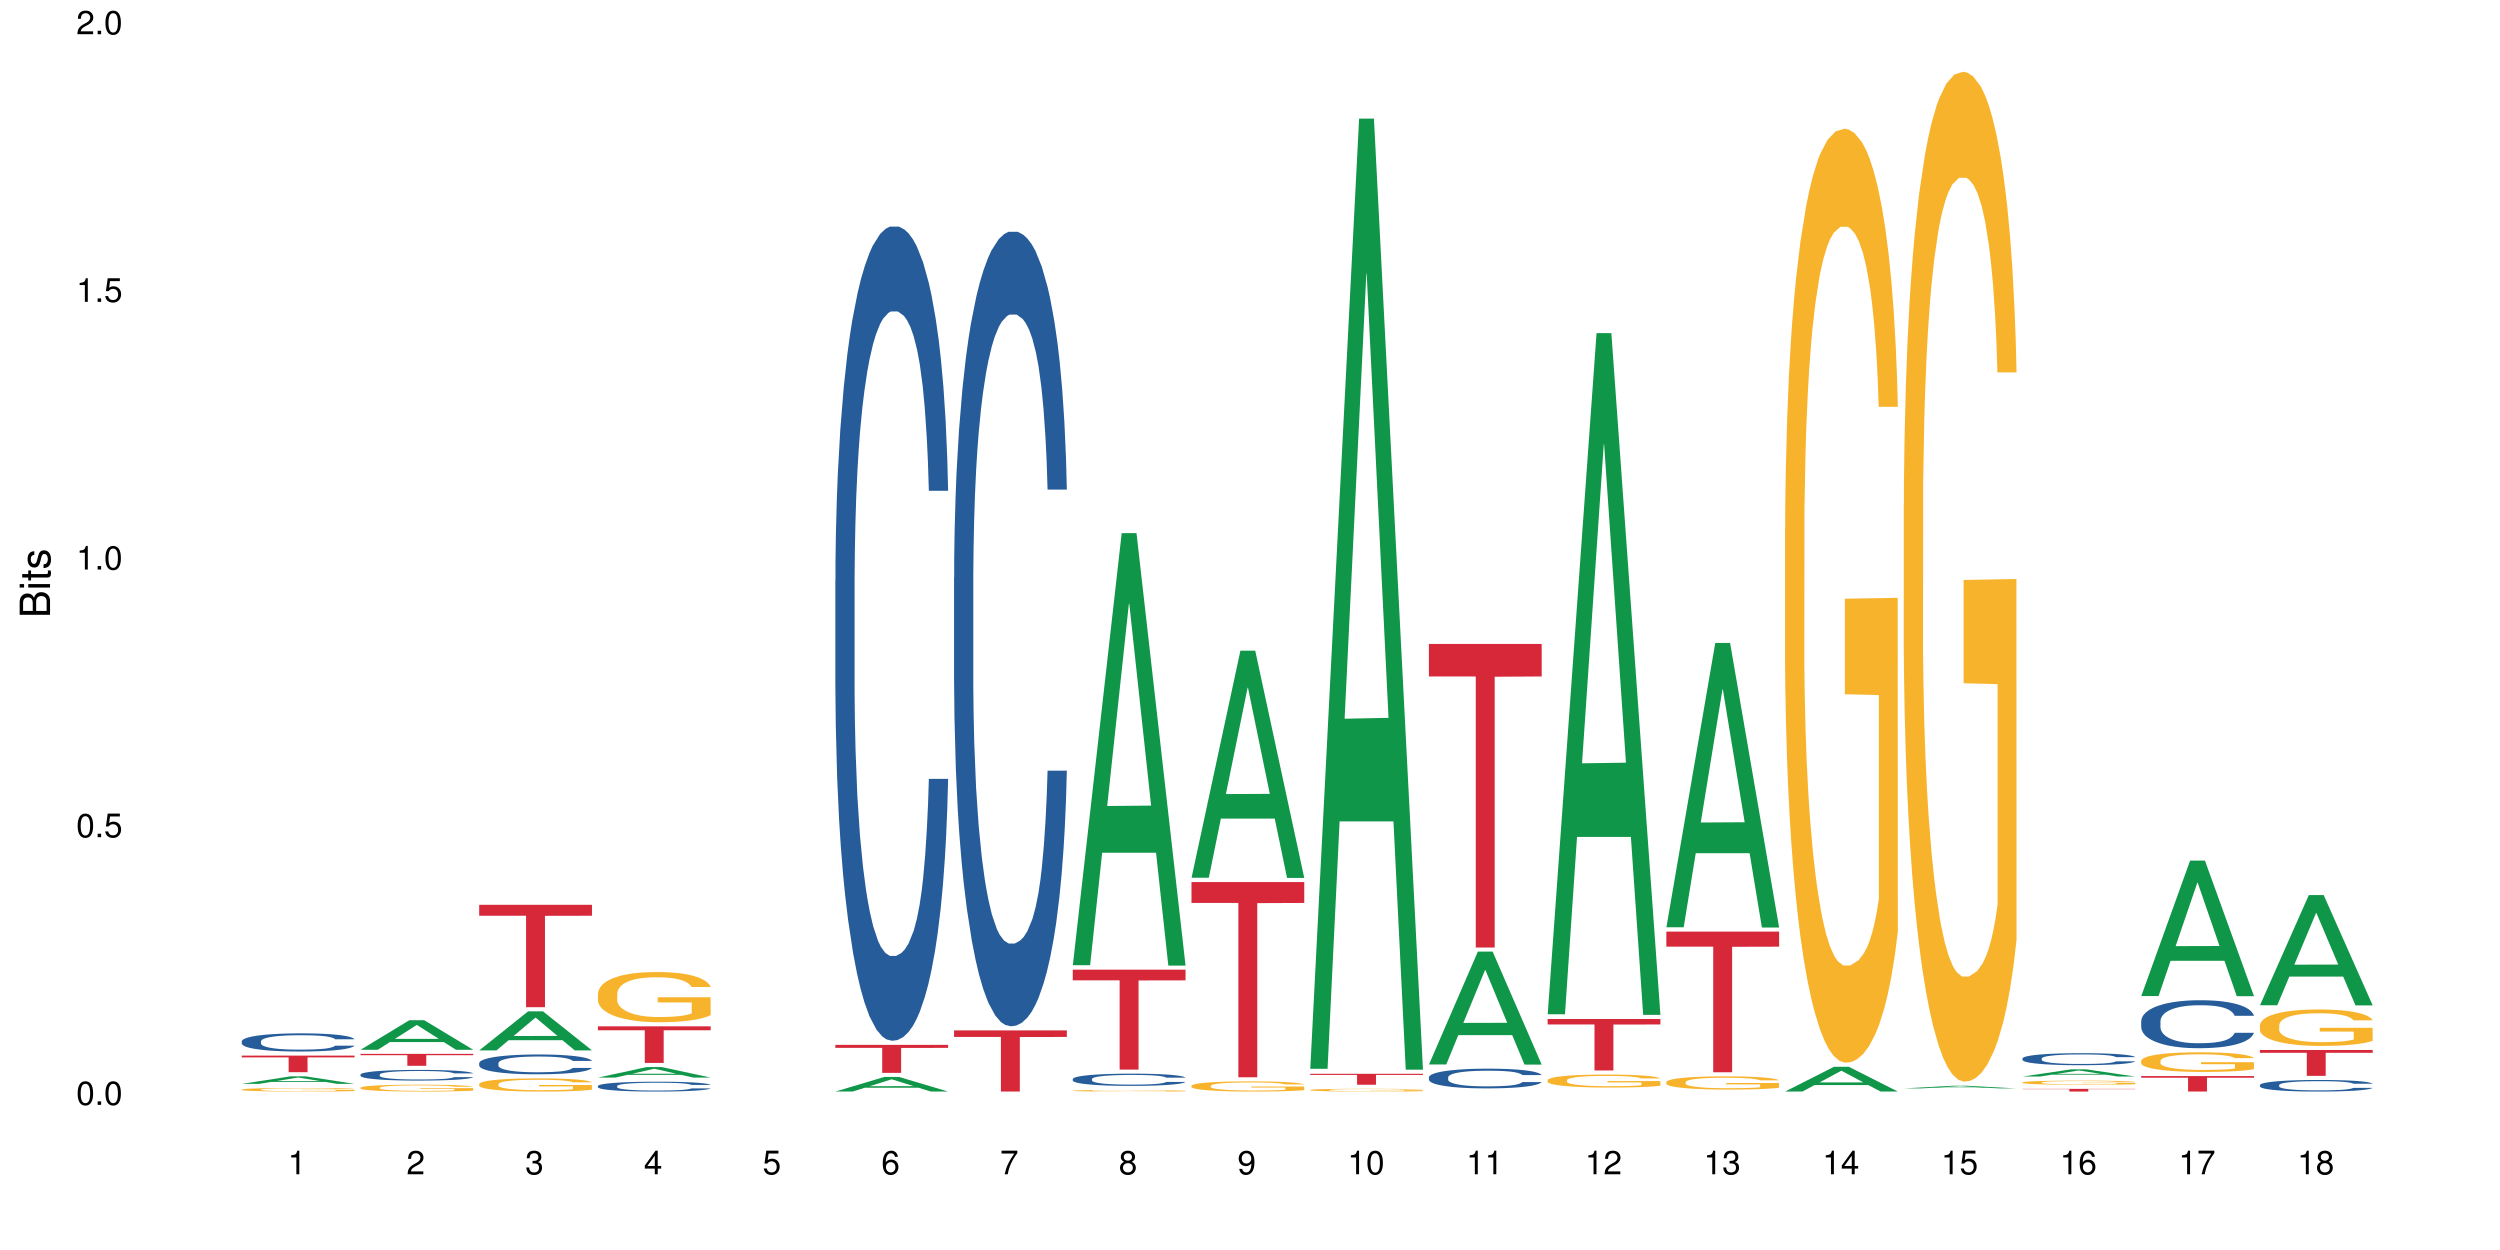 <?xml version="1.0" encoding="UTF-8"?>
<svg xmlns="http://www.w3.org/2000/svg" xmlns:xlink="http://www.w3.org/1999/xlink" width="720pt" height="360pt" viewBox="0 0 720 360" version="1.1">
<defs>
<g>
<symbol overflow="visible" id="glyph0-0">
<path style="stroke:none;" d=""/>
</symbol>
<symbol overflow="visible" id="glyph0-1">
<path style="stroke:none;" d="M 2.641 -6.797 C 2 -6.797 1.422 -6.531 1.078 -6.047 C 0.641 -5.453 0.406 -4.547 0.406 -3.297 C 0.406 -1 1.188 0.219 2.641 0.219 C 4.078 0.219 4.859 -1 4.859 -3.234 C 4.859 -4.562 4.656 -5.438 4.203 -6.047 C 3.844 -6.531 3.281 -6.797 2.641 -6.797 Z M 2.641 -6.047 C 3.547 -6.047 4 -5.125 4 -3.312 C 4 -1.375 3.562 -0.484 2.625 -0.484 C 1.734 -0.484 1.281 -1.422 1.281 -3.281 C 1.281 -5.141 1.734 -6.047 2.641 -6.047 Z M 2.641 -6.047 "/>
</symbol>
<symbol overflow="visible" id="glyph0-2">
<path style="stroke:none;" d="M 1.828 -1 L 0.828 -1 L 0.828 0 L 1.828 0 Z M 1.828 -1 "/>
</symbol>
<symbol overflow="visible" id="glyph0-3">
<path style="stroke:none;" d="M 4.562 -6.797 L 1.062 -6.797 L 0.547 -3.094 L 1.328 -3.094 C 1.719 -3.562 2.047 -3.734 2.578 -3.734 C 3.484 -3.734 4.062 -3.109 4.062 -2.094 C 4.062 -1.125 3.484 -0.531 2.578 -0.531 C 1.828 -0.531 1.375 -0.906 1.188 -1.672 L 0.328 -1.672 C 0.453 -1.109 0.547 -0.844 0.75 -0.594 C 1.125 -0.078 1.828 0.219 2.594 0.219 C 3.969 0.219 4.922 -0.781 4.922 -2.219 C 4.922 -3.562 4.031 -4.484 2.719 -4.484 C 2.25 -4.484 1.859 -4.359 1.469 -4.062 L 1.734 -5.969 L 4.562 -5.969 Z M 4.562 -6.797 "/>
</symbol>
<symbol overflow="visible" id="glyph0-4">
<path style="stroke:none;" d="M 2.484 -4.844 L 2.484 0 L 3.328 0 L 3.328 -6.797 L 2.766 -6.797 C 2.469 -5.75 2.281 -5.609 0.984 -5.453 L 0.984 -4.844 Z M 2.484 -4.844 "/>
</symbol>
<symbol overflow="visible" id="glyph0-5">
<path style="stroke:none;" d="M 4.859 -0.828 L 1.281 -0.828 C 1.359 -1.391 1.672 -1.75 2.5 -2.234 L 3.469 -2.75 C 4.406 -3.266 4.906 -3.969 4.906 -4.812 C 4.906 -5.375 4.672 -5.906 4.266 -6.266 C 3.859 -6.625 3.375 -6.797 2.719 -6.797 C 1.859 -6.797 1.219 -6.5 0.844 -5.922 C 0.609 -5.562 0.5 -5.125 0.484 -4.438 L 1.328 -4.438 C 1.359 -4.906 1.406 -5.188 1.531 -5.406 C 1.75 -5.812 2.188 -6.062 2.703 -6.062 C 3.469 -6.062 4.031 -5.516 4.031 -4.781 C 4.031 -4.25 3.719 -3.797 3.125 -3.438 L 2.234 -2.938 C 0.812 -2.141 0.406 -1.5 0.328 0 L 4.859 0 Z M 4.859 -0.828 "/>
</symbol>
<symbol overflow="visible" id="glyph0-6">
<path style="stroke:none;" d="M 2.125 -3.125 L 2.578 -3.125 C 3.516 -3.125 3.984 -2.703 3.984 -1.891 C 3.984 -1.031 3.469 -0.531 2.578 -0.531 C 1.656 -0.531 1.203 -0.984 1.156 -1.969 L 0.312 -1.969 C 0.344 -1.422 0.438 -1.078 0.609 -0.766 C 0.953 -0.109 1.625 0.219 2.547 0.219 C 3.953 0.219 4.859 -0.609 4.859 -1.906 C 4.859 -2.766 4.516 -3.25 3.703 -3.516 C 4.344 -3.766 4.656 -4.25 4.656 -4.938 C 4.656 -6.109 3.875 -6.797 2.578 -6.797 C 1.203 -6.797 0.484 -6.047 0.453 -4.609 L 1.297 -4.609 C 1.312 -5.016 1.344 -5.25 1.453 -5.453 C 1.641 -5.828 2.062 -6.062 2.594 -6.062 C 3.344 -6.062 3.797 -5.625 3.797 -4.906 C 3.797 -4.422 3.609 -4.141 3.25 -3.984 C 3.016 -3.891 2.719 -3.844 2.125 -3.844 Z M 2.125 -3.125 "/>
</symbol>
<symbol overflow="visible" id="glyph0-7">
<path style="stroke:none;" d="M 3.141 -1.625 L 3.141 0 L 3.984 0 L 3.984 -1.625 L 4.984 -1.625 L 4.984 -2.391 L 3.984 -2.391 L 3.984 -6.797 L 3.359 -6.797 L 0.266 -2.516 L 0.266 -1.625 Z M 3.141 -2.391 L 1 -2.391 L 3.141 -5.359 Z M 3.141 -2.391 "/>
</symbol>
<symbol overflow="visible" id="glyph0-8">
<path style="stroke:none;" d="M 4.781 -5.031 C 4.609 -6.141 3.891 -6.797 2.844 -6.797 C 2.094 -6.797 1.422 -6.438 1.031 -5.828 C 0.609 -5.172 0.406 -4.344 0.406 -3.094 C 0.406 -1.953 0.578 -1.234 0.984 -0.625 C 1.359 -0.078 1.953 0.219 2.703 0.219 C 3.984 0.219 4.922 -0.734 4.922 -2.078 C 4.922 -3.344 4.062 -4.234 2.844 -4.234 C 2.172 -4.234 1.641 -3.969 1.281 -3.469 C 1.281 -5.125 1.828 -6.047 2.797 -6.047 C 3.391 -6.047 3.797 -5.672 3.938 -5.031 Z M 2.734 -3.484 C 3.547 -3.484 4.062 -2.922 4.062 -2 C 4.062 -1.156 3.484 -0.531 2.703 -0.531 C 1.922 -0.531 1.328 -1.188 1.328 -2.047 C 1.328 -2.891 1.906 -3.484 2.734 -3.484 Z M 2.734 -3.484 "/>
</symbol>
<symbol overflow="visible" id="glyph0-9">
<path style="stroke:none;" d="M 4.984 -6.797 L 0.438 -6.797 L 0.438 -5.969 L 4.109 -5.969 C 2.5 -3.656 1.828 -2.234 1.328 0 L 2.219 0 C 2.594 -2.172 3.453 -4.047 4.984 -6.094 Z M 4.984 -6.797 "/>
</symbol>
<symbol overflow="visible" id="glyph0-10">
<path style="stroke:none;" d="M 3.75 -3.578 C 4.453 -4 4.688 -4.344 4.688 -4.984 C 4.688 -6.047 3.844 -6.797 2.641 -6.797 C 1.438 -6.797 0.594 -6.047 0.594 -4.984 C 0.594 -4.359 0.828 -4.016 1.516 -3.578 C 0.734 -3.203 0.359 -2.641 0.359 -1.891 C 0.359 -0.641 1.297 0.219 2.641 0.219 C 3.984 0.219 4.922 -0.641 4.922 -1.875 C 4.922 -2.641 4.531 -3.203 3.75 -3.578 Z M 2.641 -6.047 C 3.359 -6.047 3.812 -5.625 3.812 -4.969 C 3.812 -4.344 3.344 -3.922 2.641 -3.922 C 1.922 -3.922 1.453 -4.344 1.453 -4.984 C 1.453 -5.625 1.922 -6.047 2.641 -6.047 Z M 2.641 -3.203 C 3.484 -3.203 4.062 -2.672 4.062 -1.875 C 4.062 -1.062 3.484 -0.531 2.625 -0.531 C 1.797 -0.531 1.219 -1.078 1.219 -1.875 C 1.219 -2.672 1.797 -3.203 2.641 -3.203 Z M 2.641 -3.203 "/>
</symbol>
<symbol overflow="visible" id="glyph0-11">
<path style="stroke:none;" d="M 0.516 -1.547 C 0.672 -0.438 1.406 0.219 2.438 0.219 C 3.188 0.219 3.859 -0.141 4.266 -0.75 C 4.688 -1.406 4.891 -2.25 4.891 -3.484 C 4.891 -4.625 4.703 -5.359 4.312 -5.953 C 3.938 -6.5 3.344 -6.797 2.594 -6.797 C 1.297 -6.797 0.359 -5.844 0.359 -4.516 C 0.359 -3.25 1.234 -2.344 2.453 -2.344 C 3.094 -2.344 3.562 -2.578 4.016 -3.109 C 4 -1.453 3.469 -0.531 2.5 -0.531 C 1.906 -0.531 1.484 -0.906 1.359 -1.547 Z M 2.578 -6.062 C 3.375 -6.062 3.969 -5.406 3.969 -4.531 C 3.969 -3.688 3.375 -3.094 2.547 -3.094 C 1.734 -3.094 1.234 -3.672 1.234 -4.578 C 1.234 -5.438 1.797 -6.062 2.578 -6.062 Z M 2.578 -6.062 "/>
</symbol>
<symbol overflow="visible" id="glyph1-0">
<path style="stroke:none;" d=""/>
</symbol>
<symbol overflow="visible" id="glyph1-1">
<path style="stroke:none;" d="M 0 -0.953 L 0 -4.891 C 0 -5.719 -0.234 -6.344 -0.734 -6.797 C -1.188 -7.234 -1.812 -7.469 -2.5 -7.469 C -3.547 -7.469 -4.188 -7 -4.625 -5.875 C -4.984 -6.672 -5.641 -7.094 -6.531 -7.094 C -7.156 -7.094 -7.734 -6.859 -8.141 -6.391 C -8.562 -5.938 -8.75 -5.344 -8.75 -4.5 L -8.75 -0.953 Z M -4.984 -2.062 L -7.766 -2.062 L -7.766 -4.219 C -7.766 -4.844 -7.688 -5.203 -7.453 -5.5 C -7.219 -5.812 -6.859 -5.969 -6.375 -5.969 C -5.906 -5.969 -5.531 -5.812 -5.297 -5.5 C -5.062 -5.203 -4.984 -4.844 -4.984 -4.219 Z M -0.984 -2.062 L -4 -2.062 L -4 -4.781 C -4 -5.328 -3.859 -5.688 -3.578 -5.953 C -3.297 -6.219 -2.922 -6.359 -2.484 -6.359 C -2.062 -6.359 -1.688 -6.219 -1.406 -5.953 C -1.109 -5.688 -0.984 -5.328 -0.984 -4.781 Z M -0.984 -2.062 "/>
</symbol>
<symbol overflow="visible" id="glyph1-2">
<path style="stroke:none;" d="M -6.281 -1.797 L -6.281 -0.797 L 0 -0.797 L 0 -1.797 Z M -8.75 -1.797 L -8.75 -0.797 L -7.484 -0.797 L -7.484 -1.797 Z M -8.75 -1.797 "/>
</symbol>
<symbol overflow="visible" id="glyph1-3">
<path style="stroke:none;" d="M -6.281 -3.047 L -6.281 -2.016 L -8.016 -2.016 L -8.016 -1.016 L -6.281 -1.016 L -6.281 -0.172 L -5.469 -0.172 L -5.469 -1.016 L -0.719 -1.016 C -0.078 -1.016 0.281 -1.453 0.281 -2.234 C 0.281 -2.469 0.25 -2.719 0.188 -3.047 L -0.641 -3.047 C -0.609 -2.922 -0.594 -2.766 -0.594 -2.562 C -0.594 -2.141 -0.719 -2.016 -1.156 -2.016 L -5.469 -2.016 L -5.469 -3.047 Z M -6.281 -3.047 "/>
</symbol>
<symbol overflow="visible" id="glyph1-4">
<path style="stroke:none;" d="M -4.531 -5.25 C -5.766 -5.25 -6.469 -4.422 -6.469 -2.969 C -6.469 -1.516 -5.719 -0.562 -4.547 -0.562 C -3.562 -0.562 -3.094 -1.062 -2.734 -2.562 L -2.516 -3.484 C -2.344 -4.188 -2.094 -4.469 -1.625 -4.469 C -1.047 -4.469 -0.641 -3.875 -0.641 -3 C -0.641 -2.453 -0.797 -2 -1.062 -1.75 C -1.25 -1.594 -1.422 -1.531 -1.875 -1.469 L -1.875 -0.406 C -0.422 -0.453 0.281 -1.266 0.281 -2.922 C 0.281 -4.5 -0.5 -5.516 -1.719 -5.516 C -2.656 -5.516 -3.172 -4.984 -3.469 -3.734 L -3.703 -2.766 C -3.891 -1.953 -4.156 -1.609 -4.594 -1.609 C -5.172 -1.609 -5.547 -2.125 -5.547 -2.938 C -5.547 -3.75 -5.203 -4.172 -4.531 -4.203 Z M -4.531 -5.25 "/>
</symbol>
</g>
</defs>
<g id="surface77076">
<rect x="0" y="0" width="720" height="360" style="fill:rgb(100%,100%,100%);fill-opacity:1;stroke:none;"/>
<path style=" stroke:none;fill-rule:nonzero;fill:rgb(6.275%,58.824%,28.235%);fill-opacity:1;" d="M 69.629 312.156 L 69.664 312.152 L 83.719 309.98 L 87.984 309.98 L 102.109 312.156 L 97.148 312.156 L 93.609 311.59 L 78.098 311.59 L 74.625 312.156 L 69.629 312.156 L 79.59 311.352 L 92.184 311.352 L 85.902 310.336 L 85.836 310.332 L 85.766 310.34 L 79.555 311.352 L 79.59 311.352 Z M 69.629 312.156 "/>
<path style=" stroke:none;fill-rule:nonzero;fill:rgb(14.51%,36.078%,60%);fill-opacity:1;" d="M 69.629 299.883 L 69.668 299.879 L 69.668 299.762 L 69.789 299.582 L 70.066 299.352 L 70.344 299.195 L 71.055 298.914 L 72.047 298.641 L 73.074 298.43 L 73.828 298.305 L 74.5 298.211 L 76.047 298.035 L 77.035 297.941 L 78.105 297.863 L 79.414 297.781 L 80.363 297.734 L 82.504 297.656 L 84.086 297.621 L 85.316 297.609 L 87.969 297.609 L 89.555 297.629 L 90.703 297.652 L 91.969 297.691 L 93.039 297.734 L 94.902 297.836 L 96.562 297.973 L 97.316 298.047 L 98.504 298.195 L 99.418 298.34 L 100.051 298.465 L 100.762 298.641 L 101.398 298.855 L 101.871 299.098 L 102.109 299.305 L 96.562 299.305 L 96.285 299.113 L 95.969 298.965 L 95.375 298.77 L 94.781 298.633 L 93.949 298.492 L 93.199 298.402 L 92.168 298.312 L 91.258 298.254 L 90.305 298.211 L 89.395 298.184 L 87.652 298.152 L 85.633 298.152 L 84.879 298.164 L 83.336 298.199 L 82.504 298.234 L 81.312 298.301 L 80.484 298.363 L 79.492 298.457 L 78.82 298.539 L 77.988 298.664 L 77.395 298.773 L 76.719 298.934 L 76.324 299.051 L 75.969 299.184 L 75.648 299.344 L 75.414 299.512 L 75.254 299.688 L 75.176 299.859 L 75.176 300.598 L 75.254 300.77 L 75.453 300.973 L 75.969 301.262 L 76.719 301.516 L 77.59 301.719 L 78.422 301.859 L 78.898 301.926 L 79.531 302.004 L 80.523 302.098 L 81.949 302.195 L 82.781 302.234 L 84.047 302.27 L 85.355 302.289 L 87.098 302.289 L 88.641 302.27 L 89.672 302.246 L 90.742 302.211 L 92.207 302.129 L 93.117 302.051 L 93.91 301.961 L 94.504 301.871 L 94.902 301.793 L 95.496 301.645 L 95.969 301.484 L 96.328 301.316 L 96.562 301.152 L 102.109 301.152 L 101.871 301.344 L 101.516 301.531 L 101.16 301.668 L 100.605 301.836 L 99.973 301.984 L 99.059 302.152 L 98.309 302.262 L 97.316 302.383 L 96.406 302.473 L 95.414 302.555 L 93.949 302.648 L 93 302.695 L 91.969 302.738 L 90.742 302.777 L 89.195 302.812 L 87.531 302.832 L 85.988 302.836 L 84.324 302.824 L 83.098 302.805 L 81.473 302.762 L 79.453 302.676 L 77.988 302.586 L 76.84 302.496 L 75.848 302.398 L 74.738 302.27 L 73.312 302.062 L 72.441 301.898 L 71.848 301.766 L 71.176 301.578 L 70.699 301.41 L 70.145 301.145 L 69.75 300.805 L 69.629 300.543 Z M 69.629 299.883 "/>
<path style=" stroke:none;fill-rule:nonzero;fill:rgb(96.863%,70.196%,16.863%);fill-opacity:1;" d="M 69.629 313.777 L 69.668 313.777 L 69.668 313.758 L 69.828 313.719 L 70.223 313.66 L 70.738 313.609 L 71.293 313.574 L 71.648 313.551 L 72.242 313.523 L 72.758 313.504 L 74.066 313.461 L 75.73 313.422 L 76.641 313.402 L 77.672 313.387 L 79.137 313.371 L 79.809 313.363 L 81.867 313.348 L 84.207 313.34 L 86.781 313.336 L 87.969 313.336 L 89.594 313.34 L 91.812 313.352 L 93.078 313.359 L 94.07 313.371 L 95.098 313.383 L 96.367 313.402 L 97.555 313.426 L 98.504 313.445 L 99.457 313.477 L 100.246 313.504 L 100.922 313.539 L 101.516 313.578 L 101.871 313.609 L 102.109 313.645 L 96.605 313.645 L 96.285 313.609 L 95.93 313.586 L 95.336 313.555 L 94.742 313.531 L 94.148 313.516 L 93.039 313.488 L 92.09 313.473 L 90.898 313.461 L 89.75 313.453 L 88.445 313.445 L 85.551 313.445 L 83.652 313.453 L 82.543 313.457 L 81.75 313.465 L 80.641 313.48 L 79.969 313.492 L 79.57 313.5 L 78.383 313.527 L 77.59 313.555 L 77.156 313.574 L 76.602 313.602 L 76.203 313.629 L 75.77 313.664 L 75.531 313.691 L 75.215 313.758 L 75.176 313.926 L 75.293 313.965 L 75.531 314.004 L 75.848 314.035 L 76.324 314.07 L 76.797 314.098 L 77.629 314.137 L 78.344 314.16 L 78.898 314.176 L 79.969 314.203 L 80.402 314.211 L 81.434 314.227 L 82.504 314.242 L 83.809 314.254 L 84.801 314.258 L 86.383 314.262 L 88.406 314.262 L 90.781 314.258 L 92.285 314.25 L 93.316 314.242 L 93.988 314.234 L 94.82 314.227 L 95.414 314.215 L 95.969 314.207 L 96.645 314.188 L 96.645 313.965 L 86.859 313.961 L 86.859 313.855 L 102.07 313.855 L 102.109 314.227 L 101.277 314.25 L 100.246 314.273 L 99.258 314.293 L 98.227 314.309 L 96.762 314.328 L 95.574 314.34 L 93.75 314.352 L 92.09 314.359 L 90.344 314.367 L 88.801 314.371 L 86.98 314.371 L 85.355 314.367 L 83.613 314.363 L 82.227 314.355 L 80.957 314.348 L 79.691 314.332 L 78.105 314.312 L 77.074 314.297 L 76.008 314.277 L 74.938 314.254 L 73.988 314.23 L 73.352 314.211 L 72.719 314.188 L 72.047 314.156 L 71.41 314.125 L 70.938 314.098 L 70.5 314.062 L 70.184 314.031 L 69.867 313.988 L 69.707 313.957 L 69.629 313.926 Z M 69.629 313.777 "/>
<path style=" stroke:none;fill-rule:nonzero;fill:rgb(83.922%,15.686%,22.353%);fill-opacity:1;" d="M 69.629 304.016 L 102.109 304.016 L 102.109 304.527 L 88.574 304.531 L 88.574 308.801 L 83.125 308.801 L 83.125 304.535 L 83.047 304.527 L 69.629 304.527 Z M 69.629 304.016 "/>
<path style=" stroke:none;fill-rule:nonzero;fill:rgb(6.275%,58.824%,28.235%);fill-opacity:1;" d="M 103.82 302.336 L 103.855 302.328 L 117.906 293.816 L 122.176 293.816 L 136.301 302.344 L 131.336 302.344 L 127.797 300.117 L 112.285 300.117 L 108.816 302.336 L 103.82 302.336 L 113.777 299.195 L 126.375 299.188 L 120.094 295.207 L 120.023 295.199 L 119.957 295.227 L 113.742 299.188 L 113.777 299.195 Z M 103.82 302.336 "/>
<path style=" stroke:none;fill-rule:nonzero;fill:rgb(14.51%,36.078%,60%);fill-opacity:1;" d="M 103.82 309.473 L 103.859 309.469 L 103.859 309.402 L 103.977 309.297 L 104.254 309.16 L 104.531 309.066 L 105.246 308.902 L 106.234 308.742 L 107.266 308.617 L 108.02 308.543 L 108.691 308.488 L 110.234 308.383 L 111.227 308.332 L 112.297 308.281 L 113.602 308.234 L 114.555 308.207 L 116.691 308.16 L 118.277 308.141 L 119.504 308.133 L 122.16 308.133 L 123.742 308.145 L 124.891 308.16 L 126.16 308.18 L 127.23 308.207 L 129.09 308.27 L 130.754 308.348 L 131.508 308.391 L 132.695 308.48 L 133.605 308.562 L 134.238 308.637 L 134.953 308.742 L 135.586 308.867 L 136.062 309.012 L 136.301 309.133 L 130.754 309.133 L 130.477 309.02 L 130.16 308.934 L 129.566 308.816 L 128.973 308.734 L 128.141 308.652 L 127.387 308.602 L 126.355 308.547 L 125.445 308.512 L 124.496 308.488 L 123.586 308.473 L 121.844 308.453 L 119.82 308.453 L 119.07 308.461 L 117.523 308.48 L 116.691 308.504 L 115.504 308.543 L 114.672 308.578 L 113.684 308.633 L 113.008 308.684 L 112.176 308.754 L 111.582 308.82 L 110.91 308.914 L 110.512 308.984 L 110.156 309.062 L 109.84 309.156 L 109.602 309.254 L 109.445 309.355 L 109.363 309.457 L 109.363 309.895 L 109.445 309.996 L 109.641 310.113 L 110.156 310.285 L 110.91 310.434 L 111.781 310.555 L 112.613 310.637 L 113.09 310.676 L 113.723 310.723 L 114.711 310.777 L 116.137 310.836 L 116.969 310.855 L 118.238 310.879 L 119.543 310.891 L 121.289 310.891 L 122.832 310.879 L 123.863 310.863 L 124.93 310.844 L 126.398 310.793 L 127.309 310.75 L 128.102 310.695 L 128.695 310.645 L 129.09 310.598 L 129.684 310.512 L 130.16 310.414 L 130.516 310.316 L 130.754 310.223 L 136.301 310.223 L 136.062 310.332 L 135.707 310.441 L 135.348 310.523 L 134.793 310.625 L 134.16 310.711 L 133.25 310.809 L 132.496 310.875 L 131.508 310.945 L 130.594 310.996 L 129.605 311.047 L 128.141 311.102 L 127.188 311.129 L 126.16 311.156 L 124.93 311.176 L 123.387 311.195 L 121.723 311.207 L 120.18 311.211 L 118.516 311.207 L 117.285 311.195 L 115.664 311.168 L 113.641 311.117 L 112.176 311.066 L 111.027 311.012 L 110.039 310.957 L 108.93 310.879 L 107.504 310.754 L 106.633 310.66 L 106.039 310.582 L 105.363 310.473 L 104.887 310.371 L 104.336 310.215 L 103.938 310.016 L 103.82 309.859 Z M 103.82 309.473 "/>
<path style=" stroke:none;fill-rule:nonzero;fill:rgb(96.863%,70.196%,16.863%);fill-opacity:1;" d="M 103.82 313.238 L 103.859 313.238 L 103.859 313.199 L 104.016 313.121 L 104.414 313.008 L 104.93 312.914 L 105.484 312.844 L 105.84 312.805 L 106.434 312.75 L 106.949 312.711 L 108.254 312.629 L 109.918 312.555 L 110.832 312.52 L 111.859 312.488 L 113.324 312.457 L 114 312.441 L 116.059 312.414 L 118.395 312.395 L 120.969 312.391 L 122.16 312.391 L 123.781 312.398 L 126 312.418 L 127.27 312.438 L 128.258 312.457 L 129.289 312.48 L 130.555 312.516 L 131.746 312.559 L 132.695 312.602 L 133.645 312.656 L 134.438 312.715 L 135.109 312.777 L 135.707 312.855 L 136.062 312.918 L 136.301 312.98 L 130.793 312.98 L 130.477 312.918 L 130.121 312.867 L 129.527 312.809 L 128.934 312.766 L 128.34 312.73 L 127.23 312.684 L 126.277 312.656 L 125.09 312.629 L 123.941 312.613 L 122.633 312.602 L 121.844 312.598 L 119.742 312.598 L 117.84 312.609 L 116.73 312.625 L 115.941 312.641 L 114.832 312.668 L 114.156 312.688 L 113.762 312.703 L 112.574 312.758 L 111.781 312.809 L 111.344 312.844 L 110.789 312.898 L 110.395 312.949 L 109.957 313.02 L 109.723 313.074 L 109.402 313.195 L 109.363 313.523 L 109.484 313.59 L 109.723 313.664 L 110.039 313.73 L 110.512 313.801 L 110.988 313.852 L 111.82 313.922 L 112.535 313.969 L 113.09 314 L 114.156 314.047 L 114.594 314.066 L 115.621 314.098 L 116.691 314.121 L 118 314.145 L 118.988 314.156 L 120.574 314.164 L 122.594 314.164 L 124.973 314.152 L 126.477 314.141 L 127.508 314.125 L 128.18 314.113 L 129.012 314.094 L 129.605 314.074 L 130.16 314.055 L 130.832 314.023 L 130.832 313.59 L 121.051 313.59 L 121.051 313.387 L 136.262 313.387 L 136.301 314.094 L 135.469 314.141 L 134.438 314.188 L 133.449 314.223 L 132.418 314.254 L 130.953 314.289 L 129.766 314.312 L 127.941 314.336 L 126.277 314.352 L 124.535 314.363 L 122.992 314.367 L 121.168 314.371 L 119.543 314.367 L 117.801 314.355 L 116.414 314.34 L 115.148 314.324 L 113.879 314.301 L 112.297 314.262 L 111.266 314.23 L 110.195 314.195 L 109.125 314.148 L 108.176 314.098 L 107.543 314.062 L 106.91 314.02 L 106.234 313.965 L 105.602 313.902 L 105.125 313.848 L 104.691 313.781 L 104.375 313.723 L 104.059 313.641 L 103.898 313.578 L 103.82 313.52 Z M 103.82 313.238 "/>
<path style=" stroke:none;fill-rule:nonzero;fill:rgb(83.922%,15.686%,22.353%);fill-opacity:1;" d="M 103.82 303.523 L 136.301 303.523 L 136.301 303.891 L 122.762 303.895 L 122.762 306.953 L 117.316 306.953 L 117.316 303.898 L 117.238 303.891 L 103.82 303.891 Z M 103.82 303.523 "/>
<path style=" stroke:none;fill-rule:nonzero;fill:rgb(6.275%,58.824%,28.235%);fill-opacity:1;" d="M 138.008 302.508 L 138.043 302.496 L 152.098 291.262 L 156.367 291.262 L 170.488 302.516 L 165.527 302.516 L 161.988 299.578 L 146.477 299.578 L 143.008 302.508 L 138.008 302.508 L 147.969 298.363 L 160.566 298.352 L 154.285 293.102 L 154.215 293.09 L 154.145 293.121 L 147.934 298.352 L 147.969 298.363 Z M 138.008 302.508 "/>
<path style=" stroke:none;fill-rule:nonzero;fill:rgb(14.51%,36.078%,60%);fill-opacity:1;" d="M 138.008 306.176 L 138.047 306.172 L 138.047 306.047 L 138.168 305.848 L 138.445 305.598 L 138.723 305.426 L 139.434 305.117 L 140.426 304.82 L 141.457 304.594 L 142.207 304.457 L 142.883 304.352 L 144.426 304.16 L 145.418 304.062 L 146.484 303.973 L 147.793 303.883 L 148.742 303.832 L 150.883 303.75 L 152.465 303.711 L 153.695 303.695 L 156.348 303.695 L 157.934 303.719 L 159.082 303.742 L 160.348 303.785 L 161.418 303.832 L 163.281 303.945 L 164.945 304.094 L 165.695 304.176 L 166.887 304.336 L 167.797 304.492 L 168.43 304.629 L 169.145 304.82 L 169.777 305.055 L 170.25 305.32 L 170.488 305.547 L 164.945 305.547 L 164.668 305.336 L 164.352 305.176 L 163.754 304.961 L 163.16 304.812 L 162.328 304.66 L 161.578 304.562 L 160.547 304.461 L 159.637 304.398 L 158.688 304.352 L 157.773 304.32 L 156.031 304.289 L 154.012 304.289 L 153.258 304.301 L 151.715 304.344 L 150.883 304.379 L 149.695 304.453 L 148.863 304.52 L 147.871 304.625 L 147.199 304.711 L 146.367 304.848 L 145.773 304.969 L 145.098 305.141 L 144.703 305.27 L 144.348 305.414 L 144.031 305.586 L 143.793 305.77 L 143.633 305.965 L 143.555 306.152 L 143.555 306.957 L 143.633 307.145 L 143.832 307.363 L 144.348 307.684 L 145.098 307.957 L 145.969 308.18 L 146.801 308.336 L 147.277 308.406 L 147.91 308.492 L 148.902 308.594 L 150.328 308.699 L 151.16 308.742 L 152.426 308.781 L 153.734 308.805 L 155.477 308.805 L 157.023 308.781 L 158.051 308.758 L 159.121 308.715 L 160.586 308.625 L 161.496 308.543 L 162.289 308.445 L 162.883 308.344 L 163.281 308.262 L 163.875 308.102 L 164.352 307.922 L 164.707 307.738 L 164.945 307.562 L 170.488 307.562 L 170.25 307.77 L 169.895 307.973 L 169.539 308.125 L 168.984 308.309 L 168.352 308.469 L 167.438 308.652 L 166.688 308.773 L 165.695 308.902 L 164.785 309 L 163.797 309.09 L 162.328 309.195 L 161.379 309.246 L 160.348 309.293 L 159.121 309.336 L 157.578 309.371 L 155.914 309.391 L 154.367 309.398 L 152.703 309.387 L 151.477 309.367 L 149.852 309.32 L 147.832 309.227 L 146.367 309.125 L 145.219 309.027 L 144.227 308.922 L 143.117 308.781 L 141.691 308.555 L 140.82 308.375 L 140.227 308.23 L 139.555 308.027 L 139.078 307.844 L 138.523 307.551 L 138.129 307.184 L 138.008 306.895 Z M 138.008 306.176 "/>
<path style=" stroke:none;fill-rule:nonzero;fill:rgb(96.863%,70.196%,16.863%);fill-opacity:1;" d="M 138.008 312.203 L 138.047 312.199 L 138.047 312.129 L 138.207 311.973 L 138.602 311.758 L 139.117 311.582 L 139.672 311.441 L 140.027 311.371 L 140.625 311.266 L 141.137 311.191 L 142.445 311.035 L 144.109 310.887 L 145.02 310.828 L 146.051 310.766 L 147.516 310.703 L 148.188 310.676 L 150.25 310.621 L 152.586 310.586 L 155.16 310.578 L 156.348 310.582 L 157.973 310.594 L 160.191 310.633 L 161.457 310.668 L 162.449 310.703 L 163.477 310.746 L 164.746 310.816 L 165.934 310.898 L 166.887 310.98 L 167.836 311.086 L 168.629 311.195 L 169.301 311.316 L 169.895 311.465 L 170.25 311.586 L 170.488 311.707 L 164.984 311.707 L 164.668 311.586 L 164.309 311.492 L 163.715 311.379 L 163.121 311.293 L 162.527 311.227 L 161.418 311.137 L 160.469 311.082 L 159.281 311.035 L 158.133 311.004 L 156.824 310.98 L 156.031 310.977 L 153.934 310.977 L 152.031 311 L 150.922 311.027 L 150.129 311.055 L 149.02 311.105 L 148.348 311.148 L 147.953 311.176 L 146.762 311.285 L 145.969 311.379 L 145.535 311.445 L 144.98 311.551 L 144.586 311.645 L 144.148 311.781 L 143.91 311.887 L 143.594 312.121 L 143.555 312.746 L 143.672 312.879 L 143.91 313.02 L 144.227 313.145 L 144.703 313.277 L 145.18 313.375 L 146.012 313.512 L 146.723 313.602 L 147.277 313.66 L 148.348 313.754 L 148.781 313.785 L 149.812 313.848 L 150.883 313.895 L 152.191 313.938 L 153.18 313.957 L 154.766 313.977 L 156.785 313.977 L 159.16 313.953 L 160.668 313.926 L 161.695 313.898 L 162.371 313.875 L 163.199 313.836 L 163.797 313.801 L 164.352 313.766 L 165.023 313.707 L 165.023 312.879 L 155.238 312.875 L 155.238 312.484 L 170.449 312.48 L 170.488 313.836 L 169.656 313.93 L 168.629 314.02 L 167.637 314.09 L 166.609 314.148 L 165.141 314.215 L 163.953 314.258 L 162.133 314.305 L 160.469 314.336 L 158.727 314.355 L 157.18 314.367 L 155.359 314.371 L 153.734 314.363 L 151.992 314.344 L 150.605 314.316 L 149.336 314.281 L 148.07 314.234 L 146.484 314.164 L 145.457 314.105 L 144.387 314.031 L 143.316 313.945 L 142.367 313.852 L 141.73 313.777 L 141.098 313.695 L 140.426 313.59 L 139.793 313.473 L 139.316 313.367 L 138.879 313.246 L 138.562 313.129 L 138.246 312.973 L 138.09 312.852 L 138.008 312.742 Z M 138.008 312.203 "/>
<path style=" stroke:none;fill-rule:nonzero;fill:rgb(83.922%,15.686%,22.353%);fill-opacity:1;" d="M 138.008 260.578 L 170.488 260.578 L 170.488 263.734 L 156.953 263.762 L 156.953 290.082 L 151.508 290.082 L 151.508 263.789 L 151.426 263.734 L 138.008 263.734 Z M 138.008 260.578 "/>
<path style=" stroke:none;fill-rule:nonzero;fill:rgb(6.275%,58.824%,28.235%);fill-opacity:1;" d="M 172.199 310.348 L 172.234 310.348 L 186.289 307.309 L 190.555 307.309 L 204.68 310.352 L 199.719 310.352 L 196.176 309.559 L 180.664 309.559 L 177.195 310.348 L 172.199 310.348 L 182.156 309.23 L 194.754 309.227 L 188.473 307.809 L 188.406 307.805 L 188.336 307.812 L 182.125 309.227 L 182.156 309.23 Z M 172.199 310.348 "/>
<path style=" stroke:none;fill-rule:nonzero;fill:rgb(14.51%,36.078%,60%);fill-opacity:1;" d="M 172.199 312.766 L 172.238 312.766 L 172.238 312.703 L 172.355 312.602 L 172.633 312.48 L 172.91 312.395 L 173.625 312.238 L 174.613 312.094 L 175.645 311.977 L 176.398 311.91 L 177.07 311.859 L 178.617 311.762 L 179.605 311.715 L 180.676 311.668 L 181.984 311.625 L 182.934 311.598 L 185.07 311.559 L 186.656 311.539 L 187.883 311.531 L 190.539 311.531 L 192.121 311.543 L 193.273 311.555 L 194.539 311.574 L 195.609 311.598 L 197.469 311.656 L 199.133 311.73 L 199.887 311.77 L 201.074 311.852 L 201.984 311.93 L 202.621 311.996 L 203.332 312.094 L 203.965 312.211 L 204.441 312.34 L 204.68 312.453 L 199.133 312.453 L 198.855 312.348 L 198.539 312.27 L 197.945 312.164 L 197.352 312.086 L 196.52 312.012 L 195.766 311.961 L 194.738 311.914 L 193.824 311.883 L 192.875 311.859 L 191.965 311.844 L 190.223 311.828 L 188.203 311.828 L 187.449 311.832 L 185.902 311.855 L 185.07 311.871 L 183.883 311.906 L 183.051 311.941 L 182.062 311.992 L 181.387 312.039 L 180.555 312.105 L 179.961 312.164 L 179.289 312.25 L 178.895 312.316 L 178.535 312.387 L 178.219 312.473 L 177.98 312.566 L 177.824 312.66 L 177.746 312.754 L 177.746 313.156 L 177.824 313.25 L 178.023 313.359 L 178.535 313.516 L 179.289 313.656 L 180.16 313.762 L 180.992 313.84 L 181.469 313.879 L 182.102 313.918 L 183.09 313.973 L 184.52 314.023 L 185.348 314.043 L 186.617 314.062 L 187.926 314.074 L 189.668 314.074 L 191.211 314.062 L 192.242 314.051 L 193.312 314.031 L 194.777 313.988 L 195.688 313.945 L 196.48 313.895 L 197.074 313.848 L 197.469 313.805 L 198.062 313.723 L 198.539 313.637 L 198.895 313.547 L 199.133 313.457 L 204.68 313.457 L 204.441 313.562 L 204.086 313.664 L 203.73 313.738 L 203.176 313.828 L 202.539 313.91 L 201.629 314 L 200.875 314.059 L 199.887 314.125 L 198.977 314.172 L 197.984 314.219 L 196.52 314.27 L 195.57 314.297 L 194.539 314.32 L 193.312 314.34 L 191.766 314.359 L 190.102 314.367 L 188.559 314.371 L 186.895 314.367 L 185.668 314.355 L 184.043 314.332 L 182.023 314.285 L 180.555 314.234 L 179.406 314.188 L 178.418 314.133 L 177.309 314.062 L 175.883 313.949 L 175.012 313.863 L 174.418 313.789 L 173.742 313.688 L 173.27 313.598 L 172.715 313.453 L 172.316 313.27 L 172.199 313.125 Z M 172.199 312.766 "/>
<path style=" stroke:none;fill-rule:nonzero;fill:rgb(96.863%,70.196%,16.863%);fill-opacity:1;" d="M 172.199 286.141 L 172.238 286.125 L 172.238 285.863 L 172.398 285.27 L 172.793 284.449 L 173.309 283.777 L 173.863 283.246 L 174.219 282.969 L 174.812 282.574 L 175.328 282.285 L 176.637 281.691 L 178.301 281.137 L 179.211 280.898 L 180.238 280.672 L 181.707 280.422 L 182.379 280.332 L 184.438 280.117 L 186.777 279.988 L 189.352 279.945 L 190.539 279.961 L 192.164 280.012 L 194.379 280.16 L 195.648 280.289 L 196.637 280.422 L 197.668 280.594 L 198.938 280.859 L 200.125 281.176 L 201.074 281.492 L 202.023 281.887 L 202.816 282.309 L 203.492 282.773 L 204.086 283.328 L 204.441 283.789 L 204.68 284.25 L 199.172 284.25 L 198.855 283.789 L 198.5 283.434 L 197.906 282.996 L 197.312 282.68 L 196.719 282.43 L 195.609 282.086 L 194.656 281.875 L 193.469 281.691 L 192.32 281.57 L 191.016 281.492 L 190.223 281.465 L 188.121 281.465 L 186.223 281.559 L 185.113 281.664 L 184.32 281.77 L 183.211 281.969 L 182.539 282.125 L 182.141 282.23 L 180.953 282.641 L 180.16 283.012 L 179.727 283.262 L 179.172 283.656 L 178.773 284.012 L 178.34 284.543 L 178.102 284.938 L 177.785 285.836 L 177.746 288.211 L 177.863 288.715 L 178.102 289.254 L 178.418 289.73 L 178.895 290.23 L 179.367 290.613 L 180.199 291.129 L 180.914 291.473 L 181.469 291.695 L 182.539 292.055 L 182.973 292.172 L 184.004 292.41 L 185.07 292.594 L 186.379 292.754 L 187.371 292.832 L 188.953 292.898 L 190.973 292.898 L 193.352 292.82 L 194.855 292.715 L 195.887 292.609 L 196.559 292.516 L 197.391 292.371 L 197.984 292.238 L 198.539 292.094 L 199.215 291.867 L 199.215 288.715 L 189.43 288.699 L 189.43 287.223 L 204.641 287.207 L 204.68 292.371 L 203.848 292.727 L 202.816 293.07 L 201.828 293.336 L 200.797 293.559 L 199.332 293.809 L 198.145 293.969 L 196.32 294.152 L 194.656 294.273 L 192.914 294.352 L 191.371 294.391 L 189.547 294.402 L 187.926 294.379 L 186.18 294.297 L 184.793 294.191 L 183.527 294.059 L 182.262 293.891 L 180.676 293.613 L 179.645 293.387 L 178.574 293.109 L 177.508 292.781 L 176.555 292.422 L 175.922 292.145 L 175.289 291.828 L 174.613 291.434 L 173.98 290.984 L 173.508 290.574 L 173.07 290.113 L 172.754 289.676 L 172.438 289.082 L 172.277 288.609 L 172.199 288.199 Z M 172.199 286.141 "/>
<path style=" stroke:none;fill-rule:nonzero;fill:rgb(83.922%,15.686%,22.353%);fill-opacity:1;" d="M 172.199 295.582 L 204.68 295.582 L 204.68 296.711 L 191.141 296.723 L 191.141 306.129 L 185.695 306.129 L 185.695 296.73 L 185.617 296.711 L 172.199 296.711 Z M 172.199 295.582 "/>
<path style=" stroke:none;fill-rule:nonzero;fill:rgb(6.275%,58.824%,28.235%);fill-opacity:1;" d="M 240.578 314.367 L 240.613 314.363 L 254.668 310.164 L 258.934 310.164 L 273.059 314.371 L 268.098 314.371 L 264.559 313.273 L 249.047 313.273 L 245.574 314.367 L 240.578 314.367 L 250.539 312.82 L 263.133 312.812 L 256.852 310.852 L 256.785 310.848 L 256.715 310.859 L 250.504 312.812 L 250.539 312.82 Z M 240.578 314.367 "/>
<path style=" stroke:none;fill-rule:nonzero;fill:rgb(14.51%,36.078%,60%);fill-opacity:1;" d="M 240.578 167.289 L 240.617 167.074 L 240.617 161.93 L 240.738 153.785 L 241.016 143.496 L 241.293 136.426 L 242.004 123.777 L 242.996 111.562 L 244.023 102.129 L 244.777 96.559 L 245.449 92.27 L 246.996 84.34 L 247.984 80.27 L 249.055 76.625 L 250.363 72.98 L 251.312 70.836 L 253.453 67.406 L 255.035 65.906 L 256.266 65.266 L 258.918 65.266 L 260.504 66.121 L 261.652 67.191 L 262.918 68.906 L 263.988 70.836 L 265.852 75.551 L 267.512 81.555 L 268.266 84.984 L 269.453 91.629 L 270.367 98.059 L 271 103.629 L 271.711 111.562 L 272.348 121.207 L 272.82 132.137 L 273.059 141.355 L 267.512 141.355 L 267.234 132.781 L 266.918 126.137 L 266.324 117.348 L 265.73 111.133 L 264.898 104.918 L 264.148 100.844 L 263.117 96.773 L 262.207 94.199 L 261.254 92.27 L 260.344 90.984 L 258.602 89.699 L 256.582 89.699 L 255.828 90.129 L 254.285 91.844 L 253.453 93.344 L 252.262 96.344 L 251.434 99.129 L 250.441 103.418 L 249.77 107.059 L 248.938 112.633 L 248.344 117.562 L 247.668 124.637 L 247.273 129.996 L 246.918 135.996 L 246.598 143.07 L 246.363 150.57 L 246.203 158.5 L 246.125 166.219 L 246.125 199.441 L 246.203 207.156 L 246.402 216.16 L 246.918 229.234 L 247.668 240.594 L 248.539 249.598 L 249.371 256.027 L 249.848 259.027 L 250.48 262.457 L 251.473 266.742 L 252.898 271.031 L 253.73 272.746 L 254.996 274.461 L 256.305 275.316 L 258.047 275.316 L 259.59 274.461 L 260.621 273.387 L 261.691 271.672 L 263.156 268.027 L 264.066 264.602 L 264.859 260.527 L 265.453 256.453 L 265.852 253.023 L 266.445 246.383 L 266.918 239.094 L 267.277 231.59 L 267.512 224.305 L 273.059 224.305 L 272.82 232.879 L 272.465 241.238 L 272.109 247.453 L 271.555 254.953 L 270.922 261.598 L 270.008 269.102 L 269.258 274.031 L 268.266 279.391 L 267.355 283.461 L 266.363 287.105 L 264.898 291.391 L 263.949 293.535 L 262.918 295.465 L 261.691 297.18 L 260.145 298.68 L 258.48 299.535 L 256.938 299.75 L 255.273 299.324 L 254.047 298.465 L 252.422 296.535 L 250.402 292.68 L 248.938 288.605 L 247.789 284.535 L 246.797 280.246 L 245.688 274.461 L 244.262 265.027 L 243.391 257.742 L 242.797 251.738 L 242.125 243.379 L 241.648 235.879 L 241.094 223.875 L 240.699 208.656 L 240.578 196.867 Z M 240.578 167.289 "/>
<path style=" stroke:none;fill-rule:nonzero;fill:rgb(83.922%,15.686%,22.353%);fill-opacity:1;" d="M 240.578 300.93 L 273.059 300.93 L 273.059 301.793 L 259.523 301.801 L 259.523 308.984 L 254.074 308.984 L 254.074 301.809 L 253.996 301.793 L 240.578 301.793 Z M 240.578 300.93 "/>
<path style=" stroke:none;fill-rule:nonzero;fill:rgb(14.51%,36.078%,60%);fill-opacity:1;" d="M 274.77 166.316 L 274.809 166.109 L 274.809 161.09 L 274.926 153.141 L 275.203 143.102 L 275.48 136.199 L 276.195 123.859 L 277.184 111.938 L 278.215 102.734 L 278.969 97.297 L 279.641 93.113 L 281.184 85.375 L 282.176 81.398 L 283.246 77.844 L 284.551 74.289 L 285.504 72.199 L 287.641 68.852 L 289.227 67.387 L 290.453 66.758 L 293.109 66.758 L 294.691 67.598 L 295.84 68.641 L 297.109 70.316 L 298.18 72.199 L 300.039 76.801 L 301.703 82.656 L 302.457 86 L 303.645 92.484 L 304.555 98.762 L 305.188 104.199 L 305.902 111.938 L 306.535 121.348 L 307.012 132.016 L 307.25 141.012 L 301.703 141.012 L 301.426 132.645 L 301.109 126.16 L 300.516 117.586 L 299.922 111.52 L 299.09 105.453 L 298.336 101.48 L 297.305 97.504 L 296.395 94.996 L 295.445 93.113 L 294.535 91.859 L 292.793 90.602 L 290.77 90.602 L 290.02 91.023 L 288.473 92.695 L 287.641 94.16 L 286.453 97.086 L 285.621 99.805 L 284.633 103.988 L 283.957 107.547 L 283.125 112.984 L 282.531 117.793 L 281.859 124.695 L 281.461 129.926 L 281.105 135.781 L 280.789 142.684 L 280.551 150.004 L 280.395 157.742 L 280.312 165.273 L 280.312 197.691 L 280.395 205.223 L 280.59 214.008 L 281.105 226.766 L 281.859 237.852 L 282.73 246.633 L 283.562 252.91 L 284.039 255.836 L 284.672 259.184 L 285.66 263.367 L 287.086 267.551 L 287.918 269.223 L 289.188 270.898 L 290.492 271.734 L 292.238 271.734 L 293.781 270.898 L 294.812 269.852 L 295.879 268.18 L 297.348 264.621 L 298.258 261.277 L 299.051 257.301 L 299.645 253.328 L 300.039 249.98 L 300.633 243.496 L 301.109 236.387 L 301.465 229.066 L 301.703 221.953 L 307.25 221.953 L 307.012 230.32 L 306.656 238.477 L 306.297 244.543 L 305.742 251.863 L 305.109 258.348 L 304.199 265.668 L 303.445 270.48 L 302.457 275.707 L 301.543 279.68 L 300.555 283.238 L 299.09 287.422 L 298.137 289.512 L 297.109 291.395 L 295.879 293.066 L 294.336 294.531 L 292.672 295.367 L 291.129 295.578 L 289.465 295.16 L 288.234 294.324 L 286.613 292.441 L 284.59 288.676 L 283.125 284.703 L 281.977 280.727 L 280.988 276.543 L 279.879 270.898 L 278.453 261.695 L 277.582 254.582 L 276.988 248.727 L 276.312 240.57 L 275.836 233.25 L 275.285 221.535 L 274.887 206.688 L 274.77 195.184 Z M 274.77 166.316 "/>
<path style=" stroke:none;fill-rule:nonzero;fill:rgb(83.922%,15.686%,22.353%);fill-opacity:1;" d="M 274.77 296.758 L 307.25 296.758 L 307.25 298.641 L 293.711 298.66 L 293.711 314.371 L 288.266 314.371 L 288.266 298.676 L 288.188 298.641 L 274.77 298.641 Z M 274.77 296.758 "/>
<path style=" stroke:none;fill-rule:nonzero;fill:rgb(6.275%,58.824%,28.235%);fill-opacity:1;" d="M 308.957 277.969 L 308.992 277.852 L 323.047 153.547 L 327.316 153.547 L 341.438 278.086 L 336.477 278.086 L 332.938 245.578 L 317.426 245.578 L 313.957 277.969 L 308.957 277.969 L 318.918 232.129 L 331.516 232.012 L 325.234 173.895 L 325.164 173.777 L 325.094 174.129 L 318.883 232.012 L 318.918 232.129 Z M 308.957 277.969 "/>
<path style=" stroke:none;fill-rule:nonzero;fill:rgb(14.51%,36.078%,60%);fill-opacity:1;" d="M 308.957 310.746 L 308.996 310.746 L 308.996 310.668 L 309.117 310.547 L 309.395 310.391 L 309.672 310.285 L 310.383 310.094 L 311.375 309.914 L 312.406 309.77 L 313.156 309.688 L 313.832 309.621 L 315.375 309.504 L 316.367 309.441 L 317.434 309.387 L 318.742 309.332 L 319.691 309.301 L 321.832 309.25 L 323.414 309.227 L 324.645 309.219 L 327.297 309.219 L 328.883 309.23 L 330.031 309.246 L 331.297 309.273 L 332.367 309.301 L 334.23 309.371 L 335.895 309.461 L 336.645 309.516 L 337.836 309.613 L 338.746 309.711 L 339.379 309.793 L 340.094 309.914 L 340.727 310.059 L 341.199 310.223 L 341.438 310.359 L 335.895 310.359 L 335.617 310.23 L 335.301 310.129 L 334.703 310 L 334.109 309.906 L 333.277 309.812 L 332.527 309.75 L 331.496 309.691 L 330.586 309.652 L 329.633 309.621 L 328.723 309.605 L 326.98 309.586 L 324.961 309.586 L 324.207 309.59 L 322.664 309.617 L 321.832 309.641 L 320.645 309.684 L 319.812 309.727 L 318.82 309.789 L 318.148 309.844 L 317.316 309.93 L 316.723 310.004 L 316.047 310.109 L 315.652 310.188 L 315.297 310.277 L 314.98 310.383 L 314.742 310.496 L 314.582 310.617 L 314.504 310.73 L 314.504 311.23 L 314.582 311.348 L 314.781 311.48 L 315.297 311.676 L 316.047 311.848 L 316.918 311.98 L 317.75 312.078 L 318.227 312.125 L 318.859 312.176 L 319.852 312.238 L 321.277 312.305 L 322.109 312.328 L 323.375 312.355 L 324.684 312.367 L 326.426 312.367 L 327.973 312.355 L 329 312.34 L 330.07 312.312 L 331.535 312.258 L 332.445 312.207 L 333.238 312.145 L 333.832 312.086 L 334.23 312.035 L 334.824 311.934 L 335.301 311.824 L 335.656 311.711 L 335.895 311.602 L 341.438 311.602 L 341.199 311.73 L 340.844 311.855 L 340.488 311.949 L 339.934 312.062 L 339.301 312.164 L 338.387 312.273 L 337.637 312.348 L 336.645 312.43 L 335.734 312.488 L 334.746 312.543 L 333.277 312.609 L 332.328 312.641 L 331.297 312.672 L 330.07 312.695 L 328.527 312.719 L 326.863 312.73 L 325.316 312.734 L 323.652 312.727 L 322.426 312.715 L 320.801 312.688 L 318.781 312.629 L 317.316 312.566 L 316.168 312.508 L 315.176 312.441 L 314.066 312.355 L 312.641 312.215 L 311.77 312.105 L 311.176 312.016 L 310.504 311.891 L 310.027 311.777 L 309.473 311.598 L 309.078 311.367 L 308.957 311.191 Z M 308.957 310.746 "/>
<path style=" stroke:none;fill-rule:nonzero;fill:rgb(96.863%,70.196%,16.863%);fill-opacity:1;" d="M 308.957 314.109 L 308.996 314.109 L 308.996 314.102 L 309.156 314.082 L 309.551 314.055 L 310.066 314.035 L 310.621 314.02 L 310.977 314.008 L 311.574 313.996 L 312.086 313.988 L 313.395 313.969 L 315.059 313.953 L 315.969 313.945 L 317 313.938 L 318.465 313.93 L 319.137 313.926 L 321.199 313.918 L 323.535 313.914 L 328.922 313.914 L 331.141 313.922 L 332.406 313.926 L 333.398 313.93 L 334.426 313.934 L 335.695 313.941 L 336.883 313.953 L 337.836 313.961 L 338.785 313.977 L 339.578 313.988 L 340.25 314.004 L 340.844 314.02 L 341.199 314.035 L 341.438 314.051 L 335.934 314.051 L 335.617 314.035 L 335.258 314.023 L 334.07 314 L 333.477 313.992 L 332.367 313.98 L 331.418 313.977 L 330.23 313.969 L 329.082 313.965 L 327.773 313.961 L 324.883 313.961 L 322.98 313.965 L 321.871 313.969 L 321.078 313.973 L 319.969 313.977 L 319.297 313.984 L 318.902 313.984 L 317.711 314 L 316.918 314.012 L 316.484 314.02 L 315.93 314.031 L 315.535 314.043 L 315.098 314.059 L 314.859 314.07 L 314.543 314.102 L 314.504 314.176 L 314.621 314.191 L 314.859 314.207 L 315.176 314.223 L 315.652 314.238 L 316.129 314.25 L 316.961 314.266 L 317.672 314.277 L 318.227 314.285 L 319.297 314.297 L 319.73 314.301 L 320.762 314.309 L 321.832 314.312 L 323.141 314.32 L 324.129 314.32 L 325.715 314.324 L 327.734 314.324 L 330.109 314.32 L 331.617 314.316 L 332.645 314.312 L 333.32 314.312 L 334.148 314.305 L 334.746 314.301 L 335.301 314.297 L 335.973 314.289 L 335.973 314.191 L 326.188 314.191 L 326.188 314.145 L 341.398 314.145 L 341.438 314.305 L 340.605 314.316 L 339.578 314.328 L 338.586 314.336 L 337.559 314.344 L 336.09 314.352 L 334.902 314.355 L 333.082 314.363 L 331.418 314.367 L 329.676 314.367 L 328.129 314.371 L 324.684 314.371 L 322.941 314.367 L 321.555 314.363 L 320.285 314.359 L 319.02 314.355 L 317.434 314.344 L 316.406 314.34 L 315.336 314.328 L 314.266 314.32 L 313.316 314.309 L 312.68 314.301 L 312.047 314.289 L 311.375 314.277 L 310.742 314.262 L 310.266 314.25 L 309.828 314.234 L 309.512 314.223 L 309.195 314.203 L 309.039 314.188 L 308.957 314.176 Z M 308.957 314.109 "/>
<path style=" stroke:none;fill-rule:nonzero;fill:rgb(83.922%,15.686%,22.353%);fill-opacity:1;" d="M 308.957 279.266 L 341.438 279.266 L 341.438 282.344 L 327.902 282.371 L 327.902 308.039 L 322.457 308.039 L 322.457 282.398 L 322.375 282.344 L 308.957 282.344 Z M 308.957 279.266 "/>
<path style=" stroke:none;fill-rule:nonzero;fill:rgb(6.275%,58.824%,28.235%);fill-opacity:1;" d="M 343.148 252.789 L 343.184 252.727 L 357.238 187.387 L 361.504 187.387 L 375.629 252.852 L 370.668 252.852 L 367.125 235.762 L 351.613 235.762 L 348.145 252.789 L 343.148 252.789 L 353.105 228.691 L 365.703 228.633 L 359.422 198.082 L 359.355 198.02 L 359.285 198.207 L 353.074 228.633 L 353.105 228.691 Z M 343.148 252.789 "/>
<path style=" stroke:none;fill-rule:nonzero;fill:rgb(96.863%,70.196%,16.863%);fill-opacity:1;" d="M 343.148 312.695 L 343.188 312.691 L 343.188 312.641 L 343.348 312.52 L 343.742 312.355 L 344.258 312.219 L 344.812 312.109 L 345.168 312.055 L 345.762 311.973 L 346.277 311.914 L 347.586 311.793 L 349.25 311.684 L 350.16 311.633 L 351.188 311.59 L 352.656 311.539 L 353.328 311.52 L 355.387 311.477 L 357.727 311.449 L 360.301 311.441 L 361.488 311.445 L 363.113 311.453 L 365.328 311.484 L 366.598 311.512 L 367.586 311.539 L 368.617 311.574 L 369.887 311.625 L 371.074 311.691 L 372.023 311.754 L 372.973 311.836 L 373.766 311.922 L 374.441 312.016 L 375.035 312.125 L 375.391 312.219 L 375.629 312.312 L 370.121 312.312 L 369.805 312.219 L 369.449 312.148 L 368.855 312.059 L 368.262 311.996 L 367.668 311.945 L 366.559 311.875 L 365.605 311.832 L 364.418 311.793 L 363.27 311.77 L 361.965 311.754 L 361.172 311.75 L 359.07 311.75 L 357.172 311.77 L 356.062 311.789 L 355.27 311.809 L 354.16 311.852 L 353.488 311.883 L 353.09 311.902 L 351.902 311.988 L 351.109 312.062 L 350.676 312.113 L 350.121 312.191 L 349.723 312.266 L 349.289 312.371 L 349.051 312.453 L 348.734 312.633 L 348.695 313.117 L 348.812 313.219 L 349.051 313.328 L 349.367 313.422 L 349.844 313.523 L 350.316 313.602 L 351.148 313.707 L 351.863 313.777 L 352.418 313.82 L 353.488 313.895 L 353.922 313.918 L 354.953 313.965 L 356.02 314.004 L 357.328 314.035 L 358.32 314.051 L 359.902 314.066 L 361.922 314.066 L 364.301 314.051 L 365.805 314.027 L 366.836 314.008 L 367.508 313.988 L 368.34 313.957 L 368.934 313.934 L 369.488 313.902 L 370.164 313.855 L 370.164 313.219 L 360.379 313.215 L 360.379 312.914 L 375.59 312.914 L 375.629 313.957 L 374.797 314.031 L 373.766 314.102 L 372.777 314.152 L 371.746 314.199 L 370.281 314.25 L 369.094 314.281 L 367.27 314.32 L 365.605 314.344 L 363.863 314.359 L 362.32 314.367 L 360.496 314.371 L 358.875 314.367 L 357.129 314.348 L 355.742 314.328 L 354.477 314.301 L 353.211 314.266 L 351.625 314.211 L 350.594 314.164 L 349.523 314.109 L 348.457 314.043 L 347.504 313.969 L 346.871 313.914 L 346.238 313.848 L 345.562 313.77 L 344.93 313.68 L 344.457 313.594 L 344.02 313.5 L 343.703 313.414 L 343.387 313.293 L 343.227 313.195 L 343.148 313.113 Z M 343.148 312.695 "/>
<path style=" stroke:none;fill-rule:nonzero;fill:rgb(83.922%,15.686%,22.353%);fill-opacity:1;" d="M 343.148 254.031 L 375.629 254.031 L 375.629 260.047 L 362.09 260.102 L 362.09 310.262 L 356.645 310.262 L 356.645 260.156 L 356.566 260.047 L 343.148 260.047 Z M 343.148 254.031 "/>
<path style=" stroke:none;fill-rule:nonzero;fill:rgb(6.275%,58.824%,28.235%);fill-opacity:1;" d="M 377.34 307.812 L 377.371 307.555 L 391.426 34.16 L 395.695 34.16 L 409.816 308.066 L 404.855 308.066 L 401.316 236.57 L 385.805 236.57 L 382.336 307.812 L 377.34 307.812 L 387.297 206.992 L 399.895 206.734 L 393.613 78.91 L 393.543 78.652 L 393.473 79.426 L 387.262 206.734 L 387.297 206.992 Z M 377.34 307.812 "/>
<path style=" stroke:none;fill-rule:nonzero;fill:rgb(96.863%,70.196%,16.863%);fill-opacity:1;" d="M 377.34 313.914 L 377.379 313.914 L 377.379 313.898 L 377.535 313.867 L 377.934 313.82 L 378.445 313.785 L 379 313.754 L 379.359 313.738 L 379.953 313.719 L 380.469 313.703 L 381.773 313.668 L 383.438 313.637 L 384.348 313.625 L 385.379 313.613 L 386.844 313.598 L 387.52 313.594 L 389.578 313.582 L 391.914 313.574 L 395.676 313.574 L 397.301 313.578 L 399.52 313.586 L 400.789 313.594 L 401.777 313.598 L 402.809 313.609 L 404.074 313.625 L 405.262 313.641 L 406.215 313.656 L 407.164 313.68 L 407.957 313.703 L 408.629 313.73 L 409.223 313.758 L 409.582 313.785 L 409.816 313.809 L 404.312 313.809 L 403.996 313.785 L 403.641 313.766 L 403.047 313.742 L 402.449 313.723 L 401.855 313.711 L 400.746 313.691 L 399.797 313.68 L 398.609 313.668 L 397.461 313.664 L 396.152 313.656 L 393.262 313.656 L 391.359 313.66 L 390.25 313.668 L 389.457 313.672 L 388.348 313.684 L 387.676 313.691 L 387.281 313.699 L 386.09 313.723 L 385.301 313.742 L 384.863 313.754 L 384.309 313.777 L 383.914 313.797 L 383.477 313.828 L 383.238 313.848 L 382.922 313.898 L 382.883 314.027 L 383.004 314.059 L 383.238 314.086 L 383.559 314.113 L 384.031 314.141 L 384.508 314.16 L 385.34 314.191 L 386.051 314.207 L 386.605 314.223 L 387.676 314.242 L 388.113 314.246 L 389.141 314.262 L 390.211 314.27 L 391.52 314.281 L 392.508 314.285 L 394.094 314.289 L 396.113 314.289 L 398.488 314.285 L 399.996 314.277 L 401.023 314.273 L 401.699 314.266 L 402.531 314.258 L 403.125 314.25 L 403.68 314.242 L 404.352 314.23 L 404.352 314.059 L 394.57 314.055 L 394.57 313.973 L 409.777 313.973 L 409.816 314.258 L 408.988 314.277 L 407.957 314.297 L 406.965 314.312 L 405.938 314.324 L 404.473 314.336 L 403.281 314.348 L 401.461 314.355 L 399.797 314.363 L 398.055 314.367 L 396.508 314.371 L 393.062 314.371 L 391.32 314.363 L 389.934 314.359 L 388.668 314.352 L 387.398 314.344 L 385.816 314.328 L 384.785 314.316 L 383.715 314.301 L 382.645 314.281 L 381.695 314.262 L 381.062 314.246 L 380.426 314.23 L 379.754 314.207 L 379.121 314.184 L 378.645 314.16 L 378.211 314.133 L 377.891 314.109 L 377.574 314.078 L 377.418 314.051 L 377.34 314.027 Z M 377.34 313.914 "/>
<path style=" stroke:none;fill-rule:nonzero;fill:rgb(83.922%,15.686%,22.353%);fill-opacity:1;" d="M 377.34 309.246 L 409.816 309.246 L 409.816 309.586 L 396.281 309.586 L 396.281 312.395 L 390.836 312.395 L 390.836 309.59 L 390.758 309.586 L 377.34 309.586 Z M 377.34 309.246 "/>
<path style=" stroke:none;fill-rule:nonzero;fill:rgb(6.275%,58.824%,28.235%);fill-opacity:1;" d="M 411.527 306.57 L 411.562 306.539 L 425.617 274.07 L 429.883 274.07 L 444.008 306.602 L 439.047 306.602 L 435.508 298.109 L 419.996 298.109 L 416.523 306.57 L 411.527 306.57 L 421.488 294.598 L 434.082 294.566 L 427.801 279.387 L 427.734 279.355 L 427.664 279.449 L 421.453 294.566 L 421.488 294.598 Z M 411.527 306.57 "/>
<path style=" stroke:none;fill-rule:nonzero;fill:rgb(14.51%,36.078%,60%);fill-opacity:1;" d="M 411.527 310.25 L 411.566 310.246 L 411.566 310.121 L 411.688 309.922 L 411.965 309.676 L 412.242 309.504 L 412.953 309.195 L 413.945 308.902 L 414.973 308.672 L 415.727 308.539 L 416.398 308.434 L 417.945 308.242 L 418.934 308.145 L 420.004 308.055 L 421.312 307.969 L 422.262 307.914 L 424.402 307.832 L 425.984 307.797 L 427.215 307.781 L 429.867 307.781 L 431.453 307.801 L 432.602 307.828 L 433.867 307.867 L 434.938 307.914 L 436.801 308.027 L 438.461 308.176 L 439.215 308.258 L 440.402 308.418 L 441.316 308.574 L 441.949 308.707 L 442.66 308.902 L 443.297 309.133 L 443.77 309.398 L 444.008 309.621 L 438.461 309.621 L 438.184 309.414 L 437.867 309.254 L 437.273 309.043 L 436.68 308.891 L 435.848 308.738 L 435.098 308.641 L 434.066 308.543 L 433.156 308.48 L 432.203 308.434 L 431.293 308.402 L 429.551 308.371 L 427.531 308.371 L 426.777 308.383 L 425.234 308.422 L 424.402 308.461 L 423.211 308.531 L 422.383 308.602 L 421.391 308.703 L 420.719 308.793 L 419.887 308.926 L 419.293 309.047 L 418.617 309.219 L 418.223 309.348 L 417.867 309.492 L 417.547 309.664 L 417.312 309.844 L 417.152 310.039 L 417.074 310.223 L 417.074 311.027 L 417.152 311.215 L 417.352 311.434 L 417.867 311.75 L 418.617 312.023 L 419.488 312.242 L 420.32 312.398 L 420.797 312.473 L 421.43 312.555 L 422.422 312.656 L 423.848 312.762 L 424.68 312.805 L 425.945 312.844 L 427.254 312.863 L 428.996 312.863 L 430.539 312.844 L 431.57 312.816 L 432.641 312.777 L 434.105 312.688 L 435.016 312.605 L 435.809 312.508 L 436.402 312.41 L 436.801 312.324 L 437.395 312.164 L 437.867 311.988 L 438.227 311.805 L 438.461 311.629 L 444.008 311.629 L 443.77 311.836 L 443.414 312.039 L 443.059 312.191 L 442.504 312.371 L 441.871 312.531 L 440.957 312.715 L 440.207 312.832 L 439.215 312.965 L 438.305 313.062 L 437.312 313.152 L 435.848 313.254 L 434.898 313.305 L 433.867 313.352 L 432.641 313.395 L 431.094 313.43 L 429.43 313.453 L 427.887 313.457 L 426.223 313.445 L 424.996 313.426 L 423.371 313.379 L 421.352 313.285 L 419.887 313.188 L 418.738 313.09 L 417.746 312.984 L 416.637 312.844 L 415.211 312.617 L 414.34 312.441 L 413.746 312.293 L 413.074 312.094 L 412.598 311.91 L 412.043 311.621 L 411.648 311.25 L 411.527 310.965 Z M 411.527 310.25 "/>
<path style=" stroke:none;fill-rule:nonzero;fill:rgb(83.922%,15.686%,22.353%);fill-opacity:1;" d="M 411.527 185.461 L 444.008 185.461 L 444.008 194.82 L 430.473 194.902 L 430.473 272.895 L 425.023 272.895 L 425.023 194.984 L 424.945 194.82 L 411.527 194.82 Z M 411.527 185.461 "/>
<path style=" stroke:none;fill-rule:nonzero;fill:rgb(6.275%,58.824%,28.235%);fill-opacity:1;" d="M 445.719 292.102 L 445.754 291.918 L 459.805 95.949 L 464.074 95.949 L 478.199 292.285 L 473.234 292.285 L 469.695 241.035 L 454.184 241.035 L 450.715 292.102 L 445.719 292.102 L 455.676 219.836 L 468.273 219.648 L 461.992 128.027 L 461.922 127.844 L 461.855 128.395 L 455.641 219.648 L 455.676 219.836 Z M 445.719 292.102 "/>
<path style=" stroke:none;fill-rule:nonzero;fill:rgb(96.863%,70.196%,16.863%);fill-opacity:1;" d="M 445.719 311.074 L 445.758 311.074 L 445.758 311.004 L 445.914 310.852 L 446.312 310.641 L 446.828 310.465 L 447.383 310.328 L 447.738 310.258 L 448.332 310.152 L 448.848 310.078 L 450.152 309.926 L 451.816 309.781 L 452.73 309.719 L 453.758 309.66 L 455.223 309.598 L 455.898 309.574 L 457.957 309.52 L 460.293 309.484 L 462.867 309.473 L 464.059 309.477 L 465.68 309.492 L 467.898 309.527 L 469.168 309.562 L 470.156 309.598 L 471.188 309.641 L 472.453 309.711 L 473.645 309.793 L 474.594 309.875 L 475.543 309.977 L 476.336 310.086 L 477.008 310.203 L 477.605 310.348 L 477.961 310.469 L 478.199 310.586 L 472.691 310.586 L 472.375 310.469 L 472.02 310.375 L 471.426 310.262 L 470.832 310.18 L 470.234 310.117 L 469.129 310.027 L 468.176 309.973 L 466.988 309.926 L 465.84 309.895 L 464.531 309.875 L 463.742 309.867 L 461.641 309.867 L 459.738 309.891 L 458.629 309.918 L 457.84 309.945 L 456.73 309.996 L 456.055 310.039 L 455.66 310.066 L 454.473 310.172 L 453.68 310.266 L 453.242 310.332 L 452.688 310.434 L 452.293 310.527 L 451.855 310.664 L 451.621 310.766 L 451.301 310.996 L 451.262 311.613 L 451.383 311.742 L 451.621 311.883 L 451.938 312.004 L 452.41 312.133 L 452.887 312.234 L 453.719 312.367 L 454.434 312.457 L 454.988 312.512 L 456.055 312.605 L 456.492 312.637 L 457.52 312.699 L 458.59 312.746 L 459.898 312.785 L 460.887 312.809 L 462.473 312.824 L 464.492 312.824 L 466.871 312.805 L 468.375 312.777 L 469.406 312.75 L 470.078 312.727 L 470.91 312.688 L 471.504 312.652 L 472.059 312.617 L 472.73 312.559 L 472.73 311.742 L 462.949 311.738 L 462.949 311.355 L 478.16 311.352 L 478.199 312.688 L 477.367 312.781 L 476.336 312.867 L 475.348 312.938 L 474.316 312.996 L 472.852 313.059 L 471.664 313.102 L 469.84 313.148 L 468.176 313.18 L 466.434 313.199 L 464.891 313.211 L 463.066 313.215 L 461.441 313.207 L 459.699 313.188 L 458.312 313.16 L 457.047 313.125 L 455.777 313.082 L 454.195 313.008 L 453.164 312.949 L 452.094 312.879 L 451.023 312.793 L 450.074 312.699 L 449.441 312.629 L 448.809 312.547 L 448.133 312.445 L 447.5 312.328 L 447.023 312.223 L 446.59 312.105 L 446.273 311.992 L 445.957 311.836 L 445.797 311.715 L 445.719 311.609 Z M 445.719 311.074 "/>
<path style=" stroke:none;fill-rule:nonzero;fill:rgb(83.922%,15.686%,22.353%);fill-opacity:1;" d="M 445.719 293.465 L 478.199 293.465 L 478.199 295.051 L 464.66 295.066 L 464.66 308.293 L 459.215 308.293 L 459.215 295.078 L 459.137 295.051 L 445.719 295.051 Z M 445.719 293.465 "/>
<path style=" stroke:none;fill-rule:nonzero;fill:rgb(6.275%,58.824%,28.235%);fill-opacity:1;" d="M 479.906 267.051 L 479.941 266.973 L 493.996 185.16 L 498.266 185.16 L 512.387 267.129 L 507.426 267.129 L 503.887 245.73 L 488.375 245.73 L 484.906 267.051 L 479.906 267.051 L 489.867 236.879 L 502.465 236.805 L 496.184 198.551 L 496.113 198.477 L 496.043 198.707 L 489.832 236.805 L 489.867 236.879 Z M 479.906 267.051 "/>
<path style=" stroke:none;fill-rule:nonzero;fill:rgb(96.863%,70.196%,16.863%);fill-opacity:1;" d="M 479.906 311.625 L 479.945 311.621 L 479.945 311.551 L 480.105 311.395 L 480.5 311.18 L 481.016 311.004 L 481.57 310.863 L 481.926 310.789 L 482.523 310.688 L 483.035 310.609 L 484.344 310.453 L 486.008 310.309 L 486.918 310.246 L 487.949 310.188 L 489.414 310.121 L 490.086 310.098 L 492.148 310.039 L 494.484 310.008 L 497.059 309.996 L 498.246 310 L 499.871 310.012 L 502.09 310.051 L 503.355 310.086 L 504.348 310.121 L 505.375 310.164 L 506.645 310.234 L 507.832 310.32 L 508.785 310.402 L 509.734 310.508 L 510.527 310.617 L 511.199 310.738 L 511.793 310.883 L 512.148 311.008 L 512.387 311.129 L 506.883 311.129 L 506.566 311.008 L 506.207 310.914 L 505.613 310.797 L 505.02 310.715 L 504.426 310.648 L 503.316 310.559 L 502.367 310.504 L 501.18 310.453 L 500.031 310.422 L 498.723 310.402 L 497.93 310.395 L 495.832 310.395 L 493.93 310.418 L 492.82 310.445 L 492.027 310.477 L 490.918 310.527 L 490.246 310.57 L 489.852 310.598 L 488.66 310.703 L 487.867 310.801 L 487.434 310.867 L 486.879 310.973 L 486.484 311.066 L 486.047 311.203 L 485.809 311.309 L 485.492 311.543 L 485.453 312.168 L 485.57 312.301 L 485.809 312.445 L 486.125 312.57 L 486.602 312.699 L 487.078 312.801 L 487.91 312.938 L 488.621 313.027 L 489.176 313.086 L 490.246 313.18 L 490.68 313.211 L 491.711 313.273 L 492.781 313.324 L 494.09 313.363 L 495.078 313.387 L 496.664 313.402 L 498.684 313.402 L 501.059 313.383 L 502.566 313.355 L 503.594 313.324 L 504.27 313.301 L 505.098 313.262 L 505.695 313.23 L 506.25 313.191 L 506.922 313.133 L 506.922 312.301 L 497.137 312.297 L 497.137 311.91 L 512.348 311.906 L 512.387 313.262 L 511.555 313.355 L 510.527 313.449 L 509.535 313.516 L 508.508 313.574 L 507.039 313.641 L 505.852 313.684 L 504.031 313.73 L 502.367 313.762 L 500.625 313.785 L 499.078 313.793 L 497.258 313.797 L 495.633 313.793 L 493.891 313.77 L 492.504 313.742 L 491.234 313.707 L 489.969 313.664 L 488.383 313.59 L 487.355 313.531 L 486.285 313.457 L 485.215 313.371 L 484.266 313.277 L 483.629 313.203 L 482.996 313.121 L 482.324 313.016 L 481.691 312.898 L 481.215 312.789 L 480.777 312.668 L 480.461 312.555 L 480.145 312.398 L 479.988 312.273 L 479.906 312.164 Z M 479.906 311.625 "/>
<path style=" stroke:none;fill-rule:nonzero;fill:rgb(83.922%,15.686%,22.353%);fill-opacity:1;" d="M 479.906 268.309 L 512.387 268.309 L 512.387 272.645 L 498.852 272.68 L 498.852 308.816 L 493.406 308.816 L 493.406 272.719 L 493.324 272.645 L 479.906 272.645 Z M 479.906 268.309 "/>
<path style=" stroke:none;fill-rule:nonzero;fill:rgb(6.275%,58.824%,28.235%);fill-opacity:1;" d="M 514.098 314.363 L 514.133 314.355 L 528.188 307.234 L 532.453 307.234 L 546.578 314.371 L 541.617 314.371 L 538.074 312.508 L 522.562 312.508 L 519.094 314.363 L 514.098 314.363 L 524.055 311.738 L 536.652 311.73 L 530.371 308.398 L 530.305 308.395 L 530.234 308.414 L 524.023 311.73 L 524.055 311.738 Z M 514.098 314.363 "/>
<path style=" stroke:none;fill-rule:nonzero;fill:rgb(96.863%,70.196%,16.863%);fill-opacity:1;" d="M 514.098 152.281 L 514.137 152.035 L 514.137 147.121 L 514.297 136.07 L 514.691 120.84 L 515.207 108.312 L 515.762 98.484 L 516.117 93.328 L 516.711 85.957 L 517.227 80.555 L 518.535 69.5 L 520.199 59.184 L 521.109 54.762 L 522.137 50.586 L 523.605 45.918 L 524.277 44.199 L 526.336 40.266 L 528.676 37.812 L 531.25 37.074 L 532.438 37.32 L 534.062 38.301 L 536.277 41.004 L 537.547 43.461 L 538.535 45.918 L 539.566 49.109 L 540.836 54.023 L 542.023 59.918 L 542.973 65.812 L 543.922 73.184 L 544.715 81.043 L 545.391 89.641 L 545.984 99.957 L 546.34 108.555 L 546.578 117.152 L 541.07 117.152 L 540.754 108.555 L 540.398 101.926 L 539.805 93.816 L 539.211 87.922 L 538.617 83.254 L 537.508 76.867 L 536.555 72.938 L 535.367 69.5 L 534.219 67.289 L 532.914 65.812 L 532.121 65.324 L 530.02 65.324 L 528.121 67.043 L 527.012 69.008 L 526.219 70.973 L 525.109 74.656 L 524.438 77.605 L 524.039 79.57 L 522.852 87.184 L 522.059 94.062 L 521.625 98.73 L 521.07 106.102 L 520.672 112.73 L 520.238 122.559 L 520 129.926 L 519.684 146.633 L 519.645 190.848 L 519.762 200.184 L 520 210.254 L 520.316 219.098 L 520.793 228.43 L 521.266 235.555 L 522.098 245.133 L 522.812 251.52 L 523.367 255.695 L 524.438 262.328 L 524.871 264.539 L 525.902 268.961 L 526.969 272.402 L 528.277 275.348 L 529.27 276.824 L 530.852 278.051 L 532.871 278.051 L 535.25 276.578 L 536.754 274.613 L 537.785 272.648 L 538.457 270.926 L 539.289 268.227 L 539.883 265.77 L 540.438 263.066 L 541.113 258.891 L 541.113 200.184 L 531.328 199.938 L 531.328 172.426 L 546.539 172.18 L 546.578 268.227 L 545.746 274.859 L 544.715 281.246 L 543.727 286.156 L 542.695 290.332 L 541.23 295 L 540.043 297.949 L 538.219 301.387 L 536.555 303.598 L 534.812 305.07 L 533.27 305.809 L 531.445 306.055 L 529.824 305.562 L 528.078 304.09 L 526.691 302.125 L 525.426 299.668 L 524.16 296.473 L 522.574 291.316 L 521.543 287.141 L 520.473 281.98 L 519.406 275.84 L 518.453 269.207 L 517.82 264.051 L 517.188 258.152 L 516.512 250.785 L 515.879 242.434 L 515.406 234.816 L 514.969 226.219 L 514.652 218.113 L 514.336 207.059 L 514.176 198.215 L 514.098 190.602 Z M 514.098 152.281 "/>
<path style=" stroke:none;fill-rule:nonzero;fill:rgb(6.275%,58.824%,28.235%);fill-opacity:1;" d="M 548.289 313.465 L 548.32 313.461 L 562.375 312.699 L 566.645 312.699 L 580.766 313.465 L 575.805 313.465 L 572.266 313.266 L 556.754 313.266 L 553.285 313.465 L 548.289 313.465 L 558.246 313.184 L 570.844 313.184 L 564.562 312.824 L 564.492 312.824 L 564.422 312.828 L 558.211 313.184 L 558.246 313.184 Z M 548.289 313.465 "/>
<path style=" stroke:none;fill-rule:nonzero;fill:rgb(96.863%,70.196%,16.863%);fill-opacity:1;" d="M 548.289 145.242 L 548.328 144.977 L 548.328 139.664 L 548.484 127.711 L 548.883 111.242 L 549.395 97.695 L 549.949 87.07 L 550.309 81.492 L 550.902 73.523 L 551.418 67.68 L 552.723 55.727 L 554.387 44.57 L 555.297 39.789 L 556.328 35.273 L 557.793 30.227 L 558.469 28.367 L 560.527 24.117 L 562.863 21.461 L 565.438 20.664 L 566.625 20.93 L 568.25 21.992 L 570.469 24.914 L 571.738 27.57 L 572.727 30.227 L 573.758 33.68 L 575.023 38.992 L 576.211 45.367 L 577.164 51.742 L 578.113 59.711 L 578.906 68.211 L 579.578 77.508 L 580.172 88.664 L 580.531 97.961 L 580.766 107.258 L 575.262 107.258 L 574.945 97.961 L 574.59 90.789 L 573.996 82.023 L 573.398 75.648 L 572.805 70.602 L 571.695 63.695 L 570.746 59.445 L 569.559 55.727 L 568.41 53.336 L 567.102 51.742 L 566.309 51.211 L 564.211 51.211 L 562.309 53.07 L 561.199 55.195 L 560.406 57.32 L 559.297 61.305 L 558.625 64.492 L 558.23 66.617 L 557.039 74.852 L 556.25 82.289 L 555.812 87.336 L 555.258 95.305 L 554.863 102.477 L 554.426 113.102 L 554.188 121.07 L 553.871 139.133 L 553.832 186.945 L 553.953 197.039 L 554.188 207.93 L 554.508 217.492 L 554.98 227.586 L 555.457 235.289 L 556.289 245.648 L 557 252.555 L 557.555 257.07 L 558.625 264.242 L 559.062 266.633 L 560.09 271.414 L 561.16 275.133 L 562.469 278.32 L 563.457 279.914 L 565.043 281.242 L 567.062 281.242 L 569.438 279.648 L 570.945 277.523 L 571.973 275.398 L 572.648 273.539 L 573.48 270.617 L 574.074 267.961 L 574.629 265.039 L 575.301 260.523 L 575.301 197.039 L 565.52 196.773 L 565.52 167.023 L 580.727 166.758 L 580.766 270.617 L 579.938 277.789 L 578.906 284.695 L 577.914 290.008 L 576.887 294.523 L 575.422 299.57 L 574.23 302.758 L 572.41 306.477 L 570.746 308.867 L 569.004 310.461 L 567.457 311.258 L 565.637 311.523 L 564.012 310.992 L 562.27 309.398 L 560.883 307.273 L 559.617 304.617 L 558.348 301.164 L 556.766 295.586 L 555.734 291.07 L 554.664 285.492 L 553.594 278.852 L 552.645 271.68 L 552.012 266.102 L 551.375 259.727 L 550.703 251.758 L 550.07 242.727 L 549.594 234.492 L 549.16 225.195 L 548.84 216.43 L 548.523 204.477 L 548.367 194.914 L 548.289 186.68 Z M 548.289 145.242 "/>
<path style=" stroke:none;fill-rule:nonzero;fill:rgb(6.275%,58.824%,28.235%);fill-opacity:1;" d="M 582.477 310.047 L 582.512 310.043 L 596.566 307.961 L 600.832 307.961 L 614.957 310.047 L 609.996 310.047 L 606.457 309.504 L 590.945 309.504 L 587.473 310.047 L 582.477 310.047 L 592.438 309.277 L 605.031 309.273 L 598.75 308.301 L 598.684 308.301 L 598.613 308.305 L 592.402 309.273 L 592.438 309.277 Z M 582.477 310.047 "/>
<path style=" stroke:none;fill-rule:nonzero;fill:rgb(14.51%,36.078%,60%);fill-opacity:1;" d="M 582.477 304.828 L 582.516 304.824 L 582.516 304.746 L 582.637 304.625 L 582.914 304.477 L 583.191 304.371 L 583.902 304.184 L 584.895 304.004 L 585.922 303.863 L 586.676 303.781 L 587.348 303.719 L 588.895 303.602 L 589.883 303.543 L 590.953 303.488 L 592.262 303.434 L 593.211 303.402 L 595.352 303.352 L 596.934 303.328 L 598.164 303.32 L 600.816 303.32 L 602.402 303.332 L 603.551 303.348 L 604.816 303.375 L 605.887 303.402 L 607.75 303.473 L 609.41 303.562 L 610.164 303.613 L 611.352 303.711 L 612.266 303.805 L 612.898 303.887 L 613.609 304.004 L 614.246 304.145 L 614.719 304.309 L 614.957 304.445 L 609.41 304.445 L 609.133 304.316 L 608.816 304.219 L 608.223 304.09 L 607.629 303.996 L 606.797 303.906 L 606.047 303.844 L 605.016 303.785 L 604.105 303.746 L 603.152 303.719 L 602.242 303.699 L 600.5 303.68 L 598.48 303.68 L 597.727 303.688 L 596.184 303.711 L 595.352 303.734 L 594.16 303.777 L 593.332 303.82 L 592.34 303.883 L 591.668 303.938 L 590.836 304.02 L 590.242 304.094 L 589.566 304.195 L 589.172 304.277 L 588.816 304.363 L 588.496 304.469 L 588.262 304.578 L 588.102 304.695 L 588.023 304.809 L 588.023 305.301 L 588.102 305.414 L 588.301 305.547 L 588.816 305.742 L 589.566 305.906 L 590.438 306.043 L 591.27 306.137 L 591.746 306.18 L 592.379 306.23 L 593.371 306.293 L 594.797 306.355 L 595.629 306.383 L 596.895 306.406 L 598.203 306.422 L 599.945 306.422 L 601.488 306.406 L 602.52 306.391 L 603.59 306.367 L 605.055 306.312 L 605.965 306.262 L 606.758 306.203 L 607.352 306.141 L 607.75 306.09 L 608.344 305.992 L 608.816 305.887 L 609.176 305.773 L 609.41 305.668 L 614.957 305.668 L 614.719 305.793 L 614.363 305.918 L 614.008 306.008 L 613.453 306.121 L 612.82 306.219 L 611.906 306.328 L 611.156 306.402 L 610.164 306.48 L 609.254 306.539 L 608.262 306.594 L 606.797 306.656 L 605.848 306.691 L 604.816 306.719 L 603.59 306.742 L 602.043 306.766 L 600.379 306.777 L 598.836 306.781 L 597.172 306.773 L 595.945 306.762 L 594.32 306.734 L 592.301 306.676 L 590.836 306.617 L 589.688 306.559 L 588.695 306.492 L 587.586 306.406 L 586.16 306.27 L 585.289 306.16 L 584.695 306.074 L 584.023 305.949 L 583.547 305.84 L 582.992 305.66 L 582.598 305.438 L 582.477 305.262 Z M 582.477 304.828 "/>
<path style=" stroke:none;fill-rule:nonzero;fill:rgb(96.863%,70.196%,16.863%);fill-opacity:1;" d="M 582.477 311.734 L 582.516 311.734 L 582.516 311.715 L 582.676 311.664 L 583.07 311.598 L 583.586 311.543 L 584.141 311.496 L 584.496 311.477 L 585.09 311.441 L 585.605 311.418 L 586.914 311.371 L 588.578 311.324 L 589.488 311.305 L 590.52 311.285 L 591.984 311.266 L 592.656 311.258 L 594.715 311.242 L 597.055 311.23 L 599.629 311.227 L 600.816 311.227 L 602.441 311.23 L 604.66 311.242 L 605.926 311.254 L 606.918 311.266 L 607.945 311.281 L 609.215 311.301 L 610.402 311.328 L 611.352 311.355 L 612.305 311.387 L 613.094 311.422 L 613.77 311.457 L 614.363 311.504 L 614.719 311.543 L 614.957 311.582 L 609.453 311.582 L 609.133 311.543 L 608.777 311.512 L 608.184 311.477 L 606.996 311.43 L 605.887 311.402 L 604.938 311.387 L 603.746 311.371 L 602.598 311.359 L 601.293 311.355 L 600.5 311.352 L 598.398 311.352 L 596.5 311.359 L 595.391 311.367 L 594.598 311.375 L 593.488 311.395 L 592.816 311.406 L 592.418 311.414 L 591.23 311.449 L 590.438 311.477 L 590.004 311.5 L 589.449 311.531 L 589.051 311.562 L 588.617 311.605 L 588.379 311.637 L 588.062 311.711 L 588.023 311.906 L 588.141 311.949 L 588.379 311.992 L 588.695 312.031 L 589.172 312.074 L 589.645 312.105 L 590.477 312.145 L 591.191 312.176 L 591.746 312.191 L 592.816 312.223 L 593.25 312.23 L 594.281 312.25 L 595.352 312.266 L 596.656 312.281 L 597.648 312.285 L 599.23 312.293 L 601.254 312.293 L 603.629 312.285 L 605.133 312.277 L 606.164 312.27 L 606.836 312.262 L 607.668 312.25 L 608.262 312.238 L 608.816 312.227 L 609.492 312.207 L 609.492 311.949 L 599.707 311.945 L 599.707 311.824 L 614.918 311.824 L 614.957 312.25 L 614.125 312.277 L 613.094 312.305 L 612.105 312.328 L 611.074 312.348 L 609.609 312.367 L 608.422 312.379 L 606.598 312.395 L 604.938 312.406 L 603.191 312.41 L 601.648 312.414 L 598.203 312.414 L 596.461 312.406 L 595.074 312.398 L 593.805 312.387 L 592.539 312.375 L 590.953 312.352 L 589.922 312.332 L 588.855 312.309 L 587.785 312.281 L 586.836 312.254 L 586.199 312.23 L 585.566 312.203 L 584.895 312.172 L 584.258 312.133 L 583.785 312.102 L 583.348 312.062 L 583.031 312.027 L 582.715 311.977 L 582.555 311.938 L 582.477 311.906 Z M 582.477 311.734 "/>
<path style=" stroke:none;fill-rule:nonzero;fill:rgb(83.922%,15.686%,22.353%);fill-opacity:1;" d="M 582.477 313.594 L 614.957 313.594 L 614.957 313.68 L 601.422 313.68 L 601.422 314.371 L 595.973 314.371 L 595.973 313.68 L 582.477 313.68 Z M 582.477 313.594 "/>
<path style=" stroke:none;fill-rule:nonzero;fill:rgb(6.275%,58.824%,28.235%);fill-opacity:1;" d="M 616.668 286.859 L 616.703 286.824 L 630.754 247.848 L 635.023 247.848 L 649.148 286.898 L 644.184 286.898 L 640.645 276.703 L 625.133 276.703 L 621.664 286.859 L 616.668 286.859 L 626.625 272.488 L 639.223 272.449 L 632.941 254.227 L 632.871 254.191 L 632.805 254.301 L 626.59 272.449 L 626.625 272.488 Z M 616.668 286.859 "/>
<path style=" stroke:none;fill-rule:nonzero;fill:rgb(14.51%,36.078%,60%);fill-opacity:1;" d="M 616.668 294.082 L 616.707 294.07 L 616.707 293.77 L 616.824 293.289 L 617.102 292.684 L 617.379 292.266 L 618.094 291.523 L 619.082 290.801 L 620.113 290.246 L 620.867 289.918 L 621.539 289.668 L 623.082 289.199 L 624.074 288.961 L 625.145 288.746 L 626.449 288.531 L 627.402 288.406 L 629.539 288.203 L 631.125 288.113 L 632.352 288.078 L 635.008 288.078 L 636.59 288.129 L 637.738 288.191 L 639.008 288.293 L 640.078 288.406 L 641.938 288.684 L 643.602 289.035 L 644.355 289.238 L 645.543 289.629 L 646.453 290.008 L 647.086 290.336 L 647.801 290.801 L 648.434 291.371 L 648.91 292.016 L 649.148 292.559 L 643.602 292.559 L 643.324 292.051 L 643.008 291.66 L 642.414 291.145 L 641.82 290.777 L 640.988 290.41 L 640.234 290.172 L 639.203 289.934 L 638.293 289.781 L 637.344 289.668 L 636.434 289.59 L 634.691 289.516 L 632.668 289.516 L 631.918 289.539 L 630.371 289.641 L 629.539 289.73 L 628.352 289.906 L 627.52 290.07 L 626.531 290.324 L 625.855 290.539 L 625.023 290.867 L 624.43 291.156 L 623.758 291.574 L 623.359 291.887 L 623.004 292.242 L 622.688 292.656 L 622.449 293.098 L 622.293 293.566 L 622.211 294.02 L 622.211 295.977 L 622.293 296.43 L 622.488 296.961 L 623.004 297.73 L 623.758 298.398 L 624.629 298.93 L 625.461 299.309 L 625.938 299.484 L 626.57 299.688 L 627.559 299.938 L 628.984 300.191 L 629.816 300.293 L 631.086 300.395 L 632.391 300.445 L 634.137 300.445 L 635.68 300.395 L 636.711 300.332 L 637.777 300.23 L 639.246 300.016 L 640.156 299.812 L 640.949 299.574 L 641.543 299.332 L 641.938 299.133 L 642.531 298.742 L 643.008 298.312 L 643.363 297.871 L 643.602 297.441 L 649.148 297.441 L 648.91 297.945 L 648.555 298.438 L 648.195 298.805 L 647.641 299.246 L 647.008 299.637 L 646.098 300.078 L 645.344 300.367 L 644.355 300.684 L 643.441 300.922 L 642.453 301.137 L 640.988 301.391 L 640.035 301.516 L 639.008 301.629 L 637.777 301.73 L 636.234 301.82 L 634.57 301.871 L 633.027 301.883 L 631.363 301.859 L 630.133 301.809 L 628.512 301.695 L 626.488 301.465 L 625.023 301.227 L 623.875 300.988 L 622.887 300.734 L 621.777 300.395 L 620.352 299.84 L 619.48 299.41 L 618.887 299.055 L 618.211 298.562 L 617.734 298.121 L 617.184 297.414 L 616.785 296.52 L 616.668 295.824 Z M 616.668 294.082 "/>
<path style=" stroke:none;fill-rule:nonzero;fill:rgb(96.863%,70.196%,16.863%);fill-opacity:1;" d="M 616.668 305.484 L 616.707 305.48 L 616.707 305.379 L 616.863 305.145 L 617.262 304.824 L 617.777 304.562 L 618.332 304.355 L 618.688 304.246 L 619.281 304.09 L 619.797 303.977 L 621.102 303.746 L 622.766 303.527 L 623.68 303.434 L 624.707 303.348 L 626.172 303.25 L 626.848 303.211 L 628.906 303.129 L 631.242 303.078 L 633.816 303.062 L 635.008 303.066 L 636.629 303.09 L 638.848 303.145 L 640.117 303.195 L 641.105 303.25 L 642.137 303.316 L 643.402 303.418 L 644.594 303.543 L 645.543 303.668 L 646.492 303.82 L 647.285 303.988 L 647.957 304.168 L 648.555 304.387 L 648.91 304.566 L 649.148 304.746 L 643.641 304.746 L 643.324 304.566 L 642.969 304.426 L 642.375 304.258 L 641.781 304.133 L 641.184 304.035 L 640.078 303.898 L 639.125 303.816 L 637.938 303.746 L 636.789 303.699 L 635.48 303.668 L 634.691 303.656 L 632.59 303.656 L 630.688 303.691 L 629.578 303.734 L 628.789 303.777 L 627.68 303.852 L 627.004 303.914 L 626.609 303.957 L 625.422 304.117 L 624.629 304.262 L 624.191 304.359 L 623.637 304.516 L 623.242 304.652 L 622.805 304.859 L 622.57 305.016 L 622.25 305.367 L 622.211 306.297 L 622.332 306.492 L 622.57 306.707 L 622.887 306.891 L 623.359 307.09 L 623.836 307.238 L 624.668 307.441 L 625.383 307.574 L 625.938 307.66 L 627.004 307.801 L 627.441 307.848 L 628.469 307.941 L 629.539 308.012 L 630.848 308.074 L 631.836 308.105 L 633.422 308.133 L 635.441 308.133 L 637.82 308.102 L 639.324 308.059 L 640.355 308.02 L 641.027 307.98 L 641.859 307.926 L 642.453 307.875 L 643.008 307.816 L 643.68 307.73 L 643.68 306.492 L 633.898 306.488 L 633.898 305.91 L 649.109 305.906 L 649.148 307.926 L 648.316 308.066 L 647.285 308.199 L 646.297 308.305 L 645.266 308.391 L 643.801 308.488 L 642.613 308.551 L 640.789 308.625 L 639.125 308.668 L 637.383 308.699 L 635.84 308.715 L 634.016 308.723 L 632.391 308.711 L 630.648 308.68 L 629.262 308.641 L 627.996 308.586 L 626.727 308.52 L 625.145 308.41 L 624.113 308.324 L 623.043 308.215 L 621.973 308.086 L 621.023 307.945 L 620.391 307.836 L 619.758 307.715 L 619.082 307.559 L 618.449 307.383 L 617.973 307.223 L 617.539 307.043 L 617.223 306.871 L 616.906 306.637 L 616.746 306.453 L 616.668 306.293 Z M 616.668 305.484 "/>
<path style=" stroke:none;fill-rule:nonzero;fill:rgb(83.922%,15.686%,22.353%);fill-opacity:1;" d="M 616.668 309.902 L 649.148 309.902 L 649.148 310.379 L 635.609 310.383 L 635.609 314.371 L 630.164 314.371 L 630.164 310.387 L 630.086 310.379 L 616.668 310.379 Z M 616.668 309.902 "/>
<path style=" stroke:none;fill-rule:nonzero;fill:rgb(6.275%,58.824%,28.235%);fill-opacity:1;" d="M 650.855 289.523 L 650.891 289.492 L 664.945 257.77 L 669.215 257.77 L 683.336 289.551 L 678.375 289.551 L 674.836 281.258 L 659.324 281.258 L 655.855 289.523 L 650.855 289.523 L 660.816 277.824 L 673.414 277.793 L 667.133 262.961 L 667.062 262.93 L 666.992 263.02 L 660.781 277.793 L 660.816 277.824 Z M 650.855 289.523 "/>
<path style=" stroke:none;fill-rule:nonzero;fill:rgb(14.51%,36.078%,60%);fill-opacity:1;" d="M 650.855 312.484 L 650.895 312.48 L 650.895 312.41 L 651.016 312.293 L 651.293 312.148 L 651.57 312.047 L 652.281 311.867 L 653.273 311.691 L 654.305 311.559 L 655.055 311.48 L 655.73 311.418 L 657.273 311.305 L 658.266 311.246 L 659.332 311.195 L 660.641 311.145 L 661.59 311.113 L 663.73 311.062 L 665.312 311.043 L 666.543 311.035 L 669.195 311.035 L 670.781 311.047 L 671.93 311.062 L 673.195 311.086 L 674.266 311.113 L 676.129 311.18 L 677.793 311.266 L 678.543 311.312 L 679.734 311.41 L 680.645 311.5 L 681.277 311.578 L 681.992 311.691 L 682.625 311.828 L 683.098 311.984 L 683.336 312.117 L 677.793 312.117 L 677.516 311.996 L 677.199 311.898 L 676.602 311.773 L 676.008 311.688 L 675.176 311.598 L 674.426 311.539 L 673.395 311.48 L 672.484 311.445 L 671.531 311.418 L 670.621 311.398 L 668.879 311.383 L 666.859 311.383 L 666.105 311.387 L 664.562 311.41 L 663.73 311.434 L 662.543 311.477 L 661.711 311.516 L 660.719 311.578 L 660.047 311.629 L 659.215 311.707 L 658.621 311.777 L 657.945 311.879 L 657.551 311.953 L 657.195 312.039 L 656.879 312.141 L 656.641 312.246 L 656.48 312.359 L 656.402 312.469 L 656.402 312.941 L 656.48 313.055 L 656.68 313.18 L 657.195 313.367 L 657.945 313.527 L 658.816 313.656 L 659.648 313.75 L 660.125 313.793 L 660.758 313.84 L 661.75 313.902 L 663.176 313.961 L 664.008 313.984 L 665.273 314.012 L 666.582 314.023 L 668.324 314.023 L 669.871 314.012 L 670.898 313.996 L 671.969 313.973 L 673.434 313.918 L 674.344 313.871 L 675.137 313.812 L 675.73 313.754 L 676.129 313.707 L 676.723 313.609 L 677.199 313.508 L 677.555 313.402 L 677.793 313.297 L 683.336 313.297 L 683.098 313.418 L 682.742 313.539 L 682.387 313.625 L 681.832 313.734 L 681.199 313.828 L 680.285 313.934 L 679.535 314.004 L 678.543 314.082 L 677.633 314.141 L 676.645 314.191 L 675.176 314.25 L 674.227 314.281 L 673.195 314.309 L 671.969 314.336 L 670.426 314.355 L 668.762 314.367 L 667.215 314.371 L 665.551 314.363 L 664.324 314.352 L 662.699 314.324 L 660.68 314.27 L 659.215 314.211 L 658.066 314.152 L 657.074 314.094 L 655.965 314.012 L 654.539 313.875 L 653.668 313.773 L 653.074 313.688 L 652.402 313.566 L 651.926 313.461 L 651.371 313.289 L 650.977 313.074 L 650.855 312.906 Z M 650.855 312.484 "/>
<path style=" stroke:none;fill-rule:nonzero;fill:rgb(96.863%,70.196%,16.863%);fill-opacity:1;" d="M 650.855 295.227 L 650.895 295.219 L 650.895 295.027 L 651.055 294.594 L 651.449 294 L 651.965 293.512 L 652.52 293.129 L 652.875 292.926 L 653.473 292.641 L 653.984 292.43 L 655.293 291.996 L 656.957 291.594 L 657.867 291.422 L 658.898 291.258 L 660.363 291.078 L 661.035 291.012 L 663.098 290.855 L 665.434 290.762 L 668.008 290.73 L 669.195 290.742 L 670.82 290.781 L 673.039 290.887 L 674.305 290.98 L 675.297 291.078 L 676.324 291.203 L 677.594 291.395 L 678.781 291.625 L 679.734 291.852 L 680.684 292.141 L 681.477 292.449 L 682.148 292.781 L 682.742 293.184 L 683.098 293.52 L 683.336 293.855 L 677.832 293.855 L 677.516 293.52 L 677.156 293.262 L 676.562 292.945 L 675.969 292.715 L 675.375 292.535 L 674.266 292.285 L 673.316 292.133 L 672.129 291.996 L 670.98 291.91 L 669.672 291.852 L 668.879 291.836 L 666.781 291.836 L 664.879 291.902 L 663.77 291.977 L 662.977 292.055 L 661.867 292.199 L 661.195 292.312 L 660.801 292.391 L 659.609 292.688 L 658.816 292.957 L 658.383 293.137 L 657.828 293.426 L 657.434 293.684 L 656.996 294.066 L 656.758 294.355 L 656.441 295.008 L 656.402 296.73 L 656.52 297.094 L 656.758 297.488 L 657.074 297.832 L 657.551 298.199 L 658.027 298.477 L 658.859 298.848 L 659.57 299.098 L 660.125 299.262 L 661.195 299.52 L 661.629 299.605 L 662.66 299.777 L 663.73 299.914 L 665.039 300.027 L 666.027 300.086 L 667.613 300.133 L 669.633 300.133 L 672.008 300.074 L 673.516 300 L 674.543 299.922 L 675.219 299.855 L 676.047 299.75 L 676.645 299.652 L 677.199 299.547 L 677.871 299.387 L 677.871 297.094 L 668.086 297.086 L 668.086 296.012 L 683.297 296.004 L 683.336 299.75 L 682.504 300.008 L 681.477 300.258 L 680.484 300.449 L 679.457 300.613 L 677.988 300.793 L 676.801 300.91 L 674.98 301.043 L 673.316 301.129 L 671.574 301.188 L 670.027 301.215 L 668.207 301.227 L 666.582 301.207 L 664.84 301.148 L 663.453 301.074 L 662.184 300.977 L 660.918 300.852 L 659.332 300.652 L 658.305 300.488 L 657.234 300.285 L 656.164 300.047 L 655.215 299.789 L 654.578 299.586 L 653.945 299.355 L 653.273 299.07 L 652.641 298.742 L 652.164 298.445 L 651.727 298.109 L 651.41 297.797 L 651.094 297.363 L 650.938 297.02 L 650.855 296.723 Z M 650.855 295.227 "/>
<path style=" stroke:none;fill-rule:nonzero;fill:rgb(83.922%,15.686%,22.353%);fill-opacity:1;" d="M 650.855 302.406 L 683.336 302.406 L 683.336 303.203 L 669.801 303.211 L 669.801 309.855 L 664.355 309.855 L 664.355 303.215 L 664.273 303.203 L 650.855 303.203 Z M 650.855 302.406 "/>
<g style="fill:rgb(0%,0%,0%);fill-opacity:1;">
  <use xlink:href="#glyph0-1" x="21.957" y="318.198"/>
  <use xlink:href="#glyph0-2" x="27.291" y="318.198"/>
  <use xlink:href="#glyph0-1" x="29.958" y="318.198"/>
</g>
<g style="fill:rgb(0%,0%,0%);fill-opacity:1;">
  <use xlink:href="#glyph0-1" x="21.957" y="241.112"/>
  <use xlink:href="#glyph0-2" x="27.291" y="241.112"/>
  <use xlink:href="#glyph0-3" x="29.958" y="241.112"/>
</g>
<g style="fill:rgb(0%,0%,0%);fill-opacity:1;">
  <use xlink:href="#glyph0-4" x="21.957" y="164.026"/>
  <use xlink:href="#glyph0-2" x="27.291" y="164.026"/>
  <use xlink:href="#glyph0-1" x="29.958" y="164.026"/>
</g>
<g style="fill:rgb(0%,0%,0%);fill-opacity:1;">
  <use xlink:href="#glyph0-4" x="21.957" y="86.94"/>
  <use xlink:href="#glyph0-2" x="27.291" y="86.94"/>
  <use xlink:href="#glyph0-3" x="29.958" y="86.94"/>
</g>
<g style="fill:rgb(0%,0%,0%);fill-opacity:1;">
  <use xlink:href="#glyph0-5" x="21.957" y="9.858"/>
  <use xlink:href="#glyph0-2" x="27.291" y="9.858"/>
  <use xlink:href="#glyph0-1" x="29.958" y="9.858"/>
</g>
<g style="fill:rgb(0%,0%,0%);fill-opacity:1;">
  <use xlink:href="#glyph0-4" x="82.871" y="338.19"/>
</g>
<g style="fill:rgb(0%,0%,0%);fill-opacity:1;">
  <use xlink:href="#glyph0-5" x="117.059" y="338.19"/>
</g>
<g style="fill:rgb(0%,0%,0%);fill-opacity:1;">
  <use xlink:href="#glyph0-6" x="151.25" y="338.19"/>
</g>
<g style="fill:rgb(0%,0%,0%);fill-opacity:1;">
  <use xlink:href="#glyph0-7" x="185.438" y="338.19"/>
</g>
<g style="fill:rgb(0%,0%,0%);fill-opacity:1;">
  <use xlink:href="#glyph0-3" x="219.629" y="338.19"/>
</g>
<g style="fill:rgb(0%,0%,0%);fill-opacity:1;">
  <use xlink:href="#glyph0-8" x="253.82" y="338.19"/>
</g>
<g style="fill:rgb(0%,0%,0%);fill-opacity:1;">
  <use xlink:href="#glyph0-9" x="288.008" y="338.19"/>
</g>
<g style="fill:rgb(0%,0%,0%);fill-opacity:1;">
  <use xlink:href="#glyph0-10" x="322.199" y="338.19"/>
</g>
<g style="fill:rgb(0%,0%,0%);fill-opacity:1;">
  <use xlink:href="#glyph0-11" x="356.387" y="338.19"/>
</g>
<g style="fill:rgb(0%,0%,0%);fill-opacity:1;">
  <use xlink:href="#glyph0-4" x="388.078" y="338.19"/>
  <use xlink:href="#glyph0-1" x="393.412" y="338.19"/>
</g>
<g style="fill:rgb(0%,0%,0%);fill-opacity:1;">
  <use xlink:href="#glyph0-4" x="422.27" y="338.19"/>
  <use xlink:href="#glyph0-4" x="427.604" y="338.19"/>
</g>
<g style="fill:rgb(0%,0%,0%);fill-opacity:1;">
  <use xlink:href="#glyph0-4" x="456.457" y="338.19"/>
  <use xlink:href="#glyph0-5" x="461.791" y="338.19"/>
</g>
<g style="fill:rgb(0%,0%,0%);fill-opacity:1;">
  <use xlink:href="#glyph0-4" x="490.648" y="338.19"/>
  <use xlink:href="#glyph0-6" x="495.982" y="338.19"/>
</g>
<g style="fill:rgb(0%,0%,0%);fill-opacity:1;">
  <use xlink:href="#glyph0-4" x="524.836" y="338.19"/>
  <use xlink:href="#glyph0-7" x="530.17" y="338.19"/>
</g>
<g style="fill:rgb(0%,0%,0%);fill-opacity:1;">
  <use xlink:href="#glyph0-4" x="559.027" y="338.19"/>
  <use xlink:href="#glyph0-3" x="564.361" y="338.19"/>
</g>
<g style="fill:rgb(0%,0%,0%);fill-opacity:1;">
  <use xlink:href="#glyph0-4" x="593.219" y="338.19"/>
  <use xlink:href="#glyph0-8" x="598.553" y="338.19"/>
</g>
<g style="fill:rgb(0%,0%,0%);fill-opacity:1;">
  <use xlink:href="#glyph0-4" x="627.406" y="338.19"/>
  <use xlink:href="#glyph0-9" x="632.74" y="338.19"/>
</g>
<g style="fill:rgb(0%,0%,0%);fill-opacity:1;">
  <use xlink:href="#glyph0-4" x="661.598" y="338.19"/>
  <use xlink:href="#glyph0-10" x="666.932" y="338.19"/>
</g>
<g style="fill:rgb(0%,0%,0%);fill-opacity:1;">
  <use xlink:href="#glyph1-1" x="14.412" y="178.016"/>
  <use xlink:href="#glyph1-2" x="14.412" y="170.012"/>
  <use xlink:href="#glyph1-3" x="14.412" y="167.348"/>
  <use xlink:href="#glyph1-4" x="14.412" y="164.012"/>
</g>
</g>
</svg>
